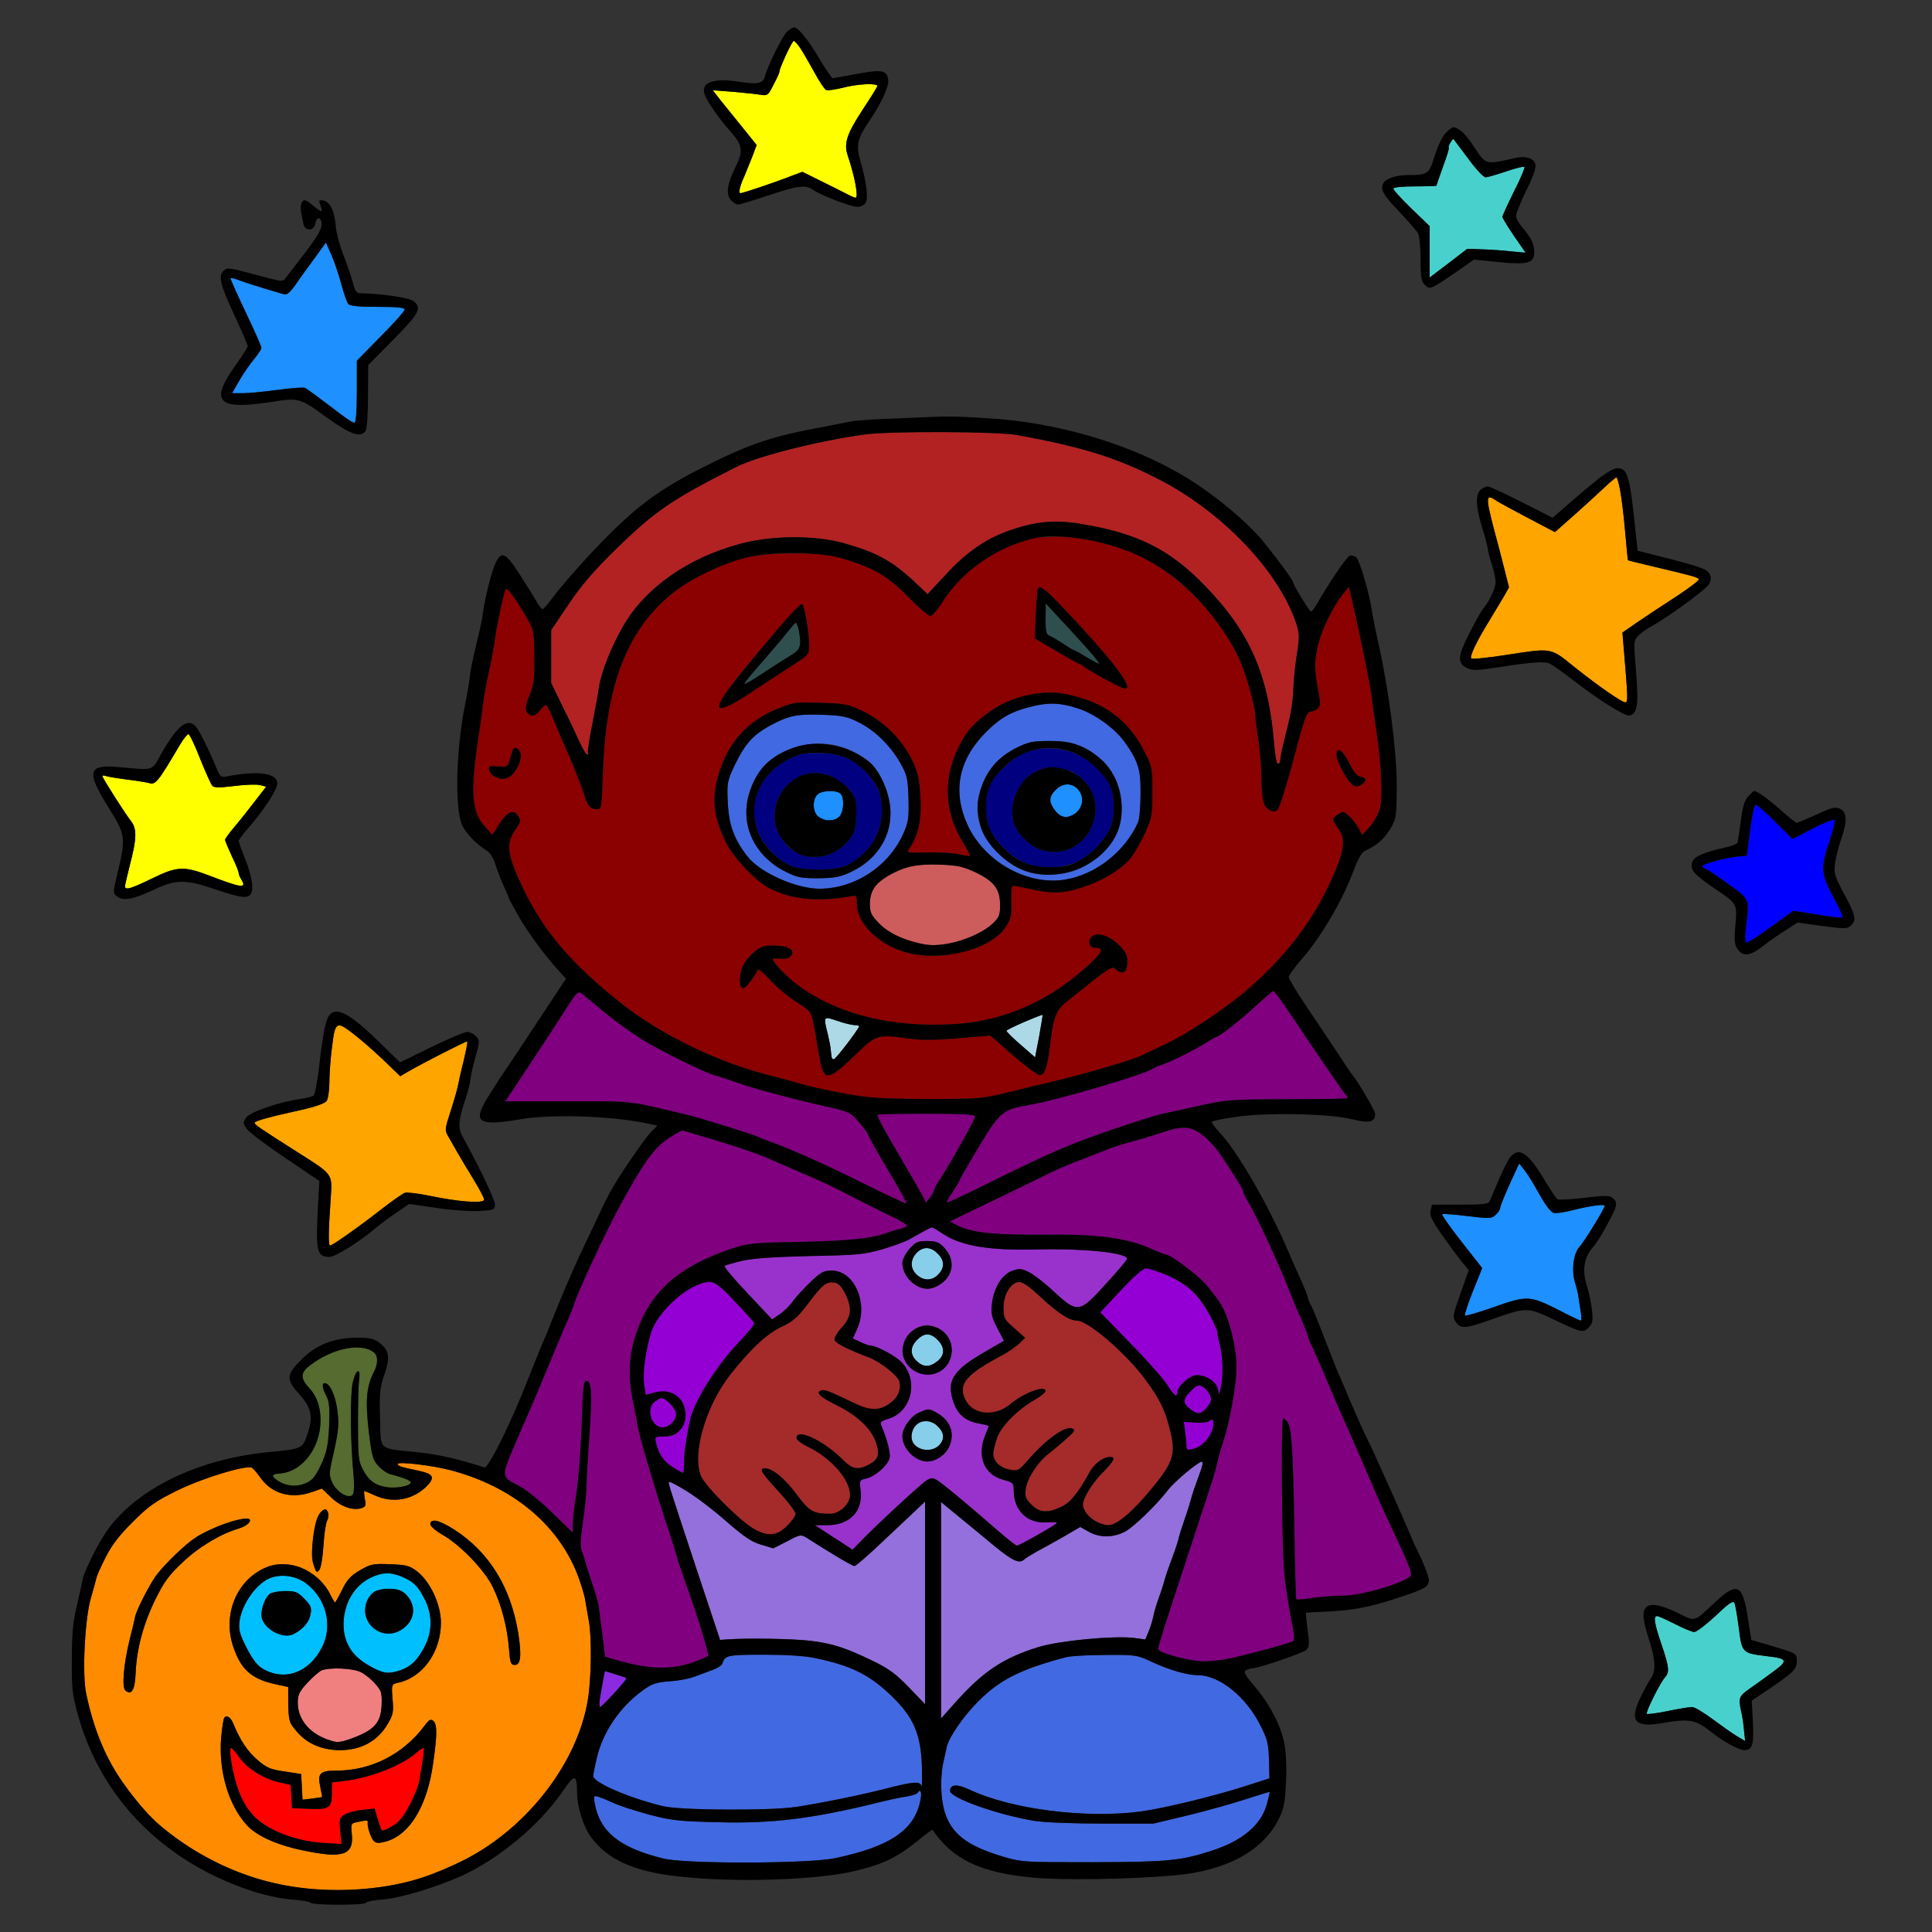 <?xml version="1.0" encoding="utf-8"?>
<!-- Generator: Adobe Illustrator 21.0.0, SVG Export Plug-In . SVG Version: 6.00 Build 0)  -->
<svg version="1.1"
	 id="svg108" inkscape:version="0.92.2 5c3e80d, 2017-08-06" sodipodi:docname="22.svg" xmlns:cc="http://creativecommons.org/ns#" xmlns:dc="http://purl.org/dc/elements/1.1/" xmlns:inkscape="http://www.inkscape.org/namespaces/inkscape" xmlns:rdf="http://www.w3.org/1999/02/22-rdf-syntax-ns#" xmlns:sodipodi="http://sodipodi.sourceforge.net/DTD/sodipodi-0.dtd" xmlns:svg="http://www.w3.org/2000/svg"
	 xmlns="http://www.w3.org/2000/svg" xmlns:xlink="http://www.w3.org/1999/xlink" x="0px" y="0px" viewBox="0 0 850 850"
	 style="enable-background:new 0 0 850 850;" xml:space="preserve">
<rect x="0" y="0" width="850" height="850" fill="#333333" stroke="none"/>
<style type="text/css">
	.st0{fill:none;}
	.st1{fill:#FFFF00;}
	.st2{fill:#48D1CC;}
	.st3{fill:#1E90FF;}
	.st4{fill:#B22222;}
	.st5{fill:#8B0000;}
	.st6{fill:#2F4F4F;}
	.st7{fill:#4169E1;}
	.st8{fill:#000080;}
	.st9{fill:#CD5C5C;}
	.st10{fill:#ADD8E6;}
	.st11{fill:#800080;}
	.st12{fill:#9932CC;}
	.st13{fill:#87CEEB;}
	.st14{fill:#9400D3;}
	.st15{fill:#A52A2A;}
	.st16{fill:#556B2F;}
	.st17{fill:#FF8C00;}
	.st18{fill:#00BFFF;}
	.st19{fill:#F08080;}
	.st20{fill:#FF0000;}
	.st21{fill:#9370DB;}
	.st22{fill:#8A2BE2;}
	.st23{fill:#FFA500;}
	.st24{fill:#0000FF;}
</style>
<sodipodi:namedview  bordercolor="#666666" borderopacity="1" gridtolerance="10" guidetolerance="10" id="namedview110" inkscape:current-layer="svg108" inkscape:cx="1550.9765" inkscape:cy="888.37459" inkscape:pageopacity="0" inkscape:pageshadow="2" inkscape:window-height="978" inkscape:window-maximized="1" inkscape:window-width="1920" inkscape:window-x="0" inkscape:window-y="1" inkscape:zoom="0.41647059" objecttolerance="10" pagecolor="#ffffff" showgrid="false">
	</sodipodi:namedview>
<g id="g106" transform="translate(0,0) scale(1,1)">
	<path id="path4" class="st0" d="M0,0h425h425v425v425H425H0V425V0z M346.4,13.8c-1.9,1.6-8.5,14.7-9.9,19.9
		c-0.8,3.1-3.2,3.5-11.1,2.3c-11.7-1.9-17.4,0.3-15.3,5.8c1.3,3.3,6.3,10.5,11.5,16.3c5.2,5.9,5.5,8.5,1.8,15.8
		c-3.5,7.1-4.1,11.6-1.9,14.1c1,1.1,2.4,2,3.2,2c0.7,0,6.7-1.8,13.3-4c13.1-4.4,16.4-4.8,19.7-2.5c3.6,2.5,16.6,7.5,19.5,7.5
		c1.6,0,3.1-0.7,3.7-1.9c1.2-2.1,0.2-9.5-2.4-18.4c-2-6.8-1.2-10,4-17.5c5.1-7.5,8.6-15.1,8.3-17.9c-0.5-4.4-2.6-4.9-13.7-2.8
		c-5.5,1-10.4,1.9-10.7,1.9c-0.4,0.1-3.2-4-6.1-8.9c-3-5-6.5-10-7.8-11.3C349.6,11.6,349.1,11.5,346.4,13.8z M639.4,56
		c-2.4,0-6.2,6-8.3,12.8c-2.3,7.7-3,8.2-11.3,8.2c-5.1,0-9.8,1.4-11,3.3c-1.8,2.8-0.4,5.3,6.6,12.6c4,4.2,7.8,8.6,8.5,9.8
		c0.6,1.2,1.1,6.4,1.1,11.6c0,8.1,0.3,9.6,2,11.2c2.2,2,2.2,2,14.8-6.6l6.7-4.7l10.7,1.1c12.9,1.3,15.8,0.5,15.8-4.3
		c0-3.7-1.3-6.3-5.1-10.8c-1.6-1.8-2.9-4.1-2.9-5.2c0-1.1,2-6.1,4.5-11.2c3.1-6.2,4.4-10,4-11.5c-0.6-2.6-4.2-3.8-8.3-2.9
		c-14.2,3.1-13.2,3.4-18.9-5.1c-1.9-2.9-4.5-6-5.6-6.8C641.5,56.7,640,56,639.4,56z M134,88c-1.2,0-2,2.9-1.5,5.6
		c0.3,1.3,0.7,3.6,1,5c0.7,3.3,4.8,3.1,5.3-0.4c0.5-3.2,2.7-2.7,2.7,0.6c0,2-2.2,5.7-7.2,12.3c-4,5.2-7.9,10.2-8.6,11.2
		c-1.2,1.7-1.7,1.7-11.2-0.9c-13.8-3.7-14.3-3.8-16-2.4c-2.6,2.2-1.7,6.1,4.5,19.4c3.3,7.1,6,13.4,6,13.9c0,0.4-2,3.6-4.4,7
		C92.1,177,95,180.6,119,176.9c12.5-2,12.8-1.9,24.4,6.5c10.7,7.7,15,9.3,17.4,6.3c0.6-0.7,1.1-7,1.1-15.2l0.1-13.9l11-11.1
		c11.4-11.6,12.6-13.8,9.1-16.9c-1.7-1.6-13.9-3.4-23.6-3.6c-1.6,0-2.4-1.1-3.3-4.8c-0.7-2.6-2.6-8.2-4.3-12.5
		c-1.6-4.2-3.1-9.9-3.2-12.5c-0.4-6.1-2.6-10.6-5.5-11c-2-0.3-2.1-0.1-1.2,2.2c1.2,3.2,0.6,3.3-3.2,0.1C136.2,89.1,134.5,88,134,88z
		 M415,183.2c-16.2,0.5-38,1.7-40.5,2.2c-1.6,0.3-8.8,1.7-16,3.1c-20.4,3.9-29.7,7.2-51,18c-19.6,10-30.4,18.5-48.7,38.2
		c-6,6.5-12.8,14.4-15.1,17.5c-2.3,3.2-4.6,5.8-5,5.8c-0.4,0-1.6-1.4-2.5-3.1c-0.9-1.7-4.3-7.1-7.5-12.1c-6.4-9.9-8.1-10.7-10.8-4.8
		c-1.7,3.6-4.7,15.7-5.5,22c-0.2,1.9-1.3,7.3-2.5,12c-2.6,11.2-2.8,12.1-3.4,17.2c-0.3,2.4-1.2,7.4-2,11.3
		c-3.9,19.9-4.5,45-1.2,52.5c1.6,3.6,6.2,8.4,10.8,11.2c1.5,1,3,3.3,3.8,5.9c0.7,2.4,2.4,6.8,3.7,9.7c1.3,2.9,2.4,5.4,2.4,5.6
		c0,0.3,1.9,3.7,4.2,7.8c4,7,12.1,18,18,24.3l2.8,3.1L235.5,451c-7.4,11.3-13.9,20.9-14.3,21.5c-0.4,0.5-2.9,4.4-5.5,8.5
		c-6.1,9.5-6.1,12.4,0,12.8c2.3,0.2,7.8-0.4,12.3-1.2c12.9-2.5,39.5-1.8,55.9,1.5l5.3,1.1l-3,3.1c-3.5,3.8-14.8,20.4-17.9,26.4
		c-2.6,5-3,5.8-7.2,14.8c-1.8,3.8-4.4,9.2-5.7,12c-3.6,7.7-8.9,20.2-12.4,29c-1.7,4.4-3.8,9.3-4.5,11c-0.8,1.6-3.4,8.3-6,14.8
		c-7.7,19.8-17.7,39.9-19.4,39.3c-11.1-3.6-20.5-5.8-29.6-6.7c-17.5-1.8-15.9-0.4-16.3-15c-0.3-10.8-0.1-13.3,1.9-19.1
		c2.7-7.8,2.1-10.8-2.4-14.2c-2.2-1.7-4.3-2.1-9.5-2.1c-10.1,0.1-17.6,2.9-23.9,9c-7.4,7.1-7.6,9.2-1.9,15.6
		c5.7,6.3,6.5,10,3.9,17.7c-2.2,6.6-2.1,6.6-17.3,8.1c-31.2,3-58.2,16.3-71.2,34.9c-3.5,5.1-9.5,17-10.2,20.3
		c-0.3,1.3-1.5,6.7-2.7,11.9c-1.8,7.4-2.3,12.7-2.3,24c-0.1,12.9,0.2,15.6,2.7,24.5c6,21.9,18.1,40.4,36.1,55.5
		c16,13.5,40.5,24.4,57.9,25.7c4.3,0.3,8,1,8.3,1.4c0.7,1.2,24.4,1.2,24.4,0c0-0.4,3.3-1.1,7.3-1.4c7.8-0.6,23.8-5.4,35-10.5
		c16.4-7.5,34.4-22.6,44.2-37c5.4-8,6.3-7.9,6.4,0.9c0.1,6.2,2.8,14.7,6.1,19.1c7.2,10,19.1,15.3,38.9,17.4
		c24,2.7,59.7,1.6,76.6-2.3c13.3-3.1,19.6-6.2,29.8-14.7c2.6-2.1,4.8-3.7,5-3.5c9,13,20.7,18.6,43.3,20.9c12.8,1.3,42.6,0.9,63-0.9
		c22.9-2,39.2-10.8,46.1-25c2.2-4.5,2.7-7.1,3.1-16.3c0.3-6.6,0-13.3-0.8-17.1c-1.6-7.8-6.7-17.5-13.2-25c-4-4.7-4.8-6.1-3.7-6.8
		c0.8-0.5,2.1-0.9,2.9-0.9c2.6,0,21.8-6.6,23.6-8c1.3-1.2,1.5-2.4,1-6.5c-0.4-2.7-0.7-6.1-0.9-7.5l-0.2-2.5l11.5-0.6
		c11.4-0.7,18.3-2.2,32.9-7.2c10.2-3.5,10.9-4.3,8.7-10.4c-1-2.6-2.6-6.4-3.6-8.3c-1-1.9-3-6.4-4.5-10c-1.5-3.6-5-11.5-7.7-17.5
		c-2.7-6.1-5.9-13-7-15.5c-1.1-2.5-2.8-6.1-3.8-8c-1-1.9-3.9-8.5-6.5-14.5c-2.6-6.1-5.2-12.4-6-14c-0.7-1.7-3.4-8.6-6.1-15.5
		c-2.6-6.9-5.1-13-5.6-13.6c-0.5-0.7-1-2.1-1.3-3.2c-0.2-1.1-1.5-4.4-2.8-7.3c-1.4-3-4-8.8-5.7-12.9c-9.1-21.2-22.9-45-30.8-53.2
		c-2-2.1-3.3-4-3-4.3c0.3-0.4,5-1.3,10.4-2.1c13.1-2,40.8-1.5,51.2,1c7.7,1.9,10.2,1.3,10.2-2.3c0-1.5-7.6-14.4-10.3-17.6
		c-0.5-0.6-3-4.2-5.5-8.2c-2.6-3.9-8.6-12.9-13.4-20c-4.9-7.2-8.8-13.6-8.8-14.4c0-0.8,2.7-4.5,6.1-8.4c8-9.2,17-24.5,21.7-36.6
		c3.1-8.2,4.2-10,6.6-11c4.4-1.9,8.5-5.7,10.9-10.3c2-3.7,2.2-5.6,2.2-18.1c0-15.1-3.5-42.3-8.1-62.7c-1.3-5.8-2.6-12.4-2.9-14.5
		c-0.9-6.6-5.2-21.5-6.7-23c-0.8-0.7-2.2-1.1-3-0.8c-1.4,0.6-8.7,11.3-14.4,21.2c-1,1.8-2.2,3.3-2.6,3.3c-0.7,0-7.8-11.5-7.8-12.7
		c0-0.9-6.7-10-12.9-17.7c-7.1-8.8-22.4-21.5-34.8-28.9c-23.9-14.4-56-23.9-86.8-25.7C426.3,183.5,417.5,183.1,415,183.2z
		 M690.8,221.1l-7.7,6.7l-13.6-6.9c-7.5-3.8-14.2-6.9-14.9-6.9c-0.7,0-2,0.6-3,1.3c-2.5,1.9-2.4,7.4,0.3,16.2
		c1.2,3.8,2.4,8.1,2.6,9.5c0.1,1.4,1,4.7,1.9,7.5c0.9,2.7,1.6,6.2,1.6,7.7c0,2.5-2.8,8.5-5.6,11.8c-0.7,0.8-3.3,5.5-5.9,10.5
		c-5.2,10.2-5.5,13.3-1.1,15.4c2.5,1.2,4.3,1.1,13-0.2c15.3-2.4,21.4-2.9,23.7-1.6c1.2,0.6,5.8,3.9,10.2,7.3
		c11.4,8.8,22.6,15.8,24.6,15.4c3.5-0.7,4.1-4.7,2.9-19.2c-1.1-13.4-1.1-13.7,1-15.9c1.2-1.3,4-3.3,6.2-4.4
		c6.6-3.6,23.9-16.2,25-18.4c1.5-2.8,0.4-5.5-2.8-6.7c-3.1-1.3-10.6-3.4-21.2-6l-7.5-1.9l-0.7-6.4c-2-19.5-3.2-26.5-4.6-28.2
		C711.8,203.9,708.1,206,690.8,221.1z M71,331.5c-4.4,7.9-2.8,7.4-18.7,6c-13.8-1.3-14.5,1.9-4.3,18.2c7.2,11.4,7.4,13.1,3.8,28
		c-2.2,9.2-2.2,9.3-0.2,10.8c2.6,2,7.1,1.2,16.4-3.2c9.7-4.5,13.6-4.5,27.4,0.2c13.3,4.5,15.6,4.2,15.6-1.6c0-2.2-1.3-7.4-3-11.6
		c-1.6-4.1-3-7.9-3-8.3c0-0.5,2-3.2,4.4-5.9c6.6-7.5,12.6-16.7,12.6-19.4c0-4.6-8.6-5.8-22.3-3.1c-2.4,0.5-2.9,0.1-4.3-3.3
		c-3.2-7.8-7.7-16.9-9.2-18.6C82.7,315.7,77.5,319.6,71,331.5z M769.2,350.3c-1.7,1.8-2.5,4.5-3.3,10.8c-0.6,4.6-1.3,8.9-1.4,9.5
		c-0.2,0.7-2.7,1.7-5.7,2.3c-9.7,2.2-13.8,4.1-14.4,6.7c-0.8,3.2,1.1,5.3,10.1,11.4c9.9,6.7,9.8,6.5,9,16c-0.6,6.6-0.4,8.5,0.9,10.5
		c2.3,3.5,5.6,3.2,11.3-1.3c2.6-2.1,7.1-5.2,10-7l5.2-3.3l10.8,1.5c9.8,1.3,11,1.3,12.5-0.1c2.7-2.4,2.2-4.7-2.8-13.9
		c-4.1-7.6-4.6-9-4.1-13.2c0.3-2.6,1.5-7.4,2.6-10.6c2.9-8.2,2.8-12.3-0.4-13.8c-2.1-0.9-3.6-0.6-10.4,2.6c-4.4,2-8.3,3.6-8.7,3.6
		c-0.3,0-3.6-2.6-7.3-5.9c-3.6-3.2-7.6-6.3-8.8-7C771.5,347.7,771.7,347.6,769.2,350.3z M148.5,445c-4.5,0-5.7,3.5-8,23.4
		c-0.8,7.4-2,13.3-2.6,13.7c-0.7,0.4-3.3,1-5.8,1.4c-9.4,1.3-22.2,5.8-23.8,8.2c-1.5,2.2-1.4,2.6,0.4,5.1c1.1,1.5,8.7,7.2,16.9,12.7
		l14.9,10.1l-0.5,8.9c-1.2,22.3-0.8,24.4,5,24.5c2.5,0,14-7.2,20.5-12.9c1.7-1.4,5.6-4.4,8.8-6.5l5.7-3.9l11.8,1.7
		c6.4,1,14.9,1.6,18.7,1.4c6.3-0.3,7-0.5,7.3-2.5c0.3-1.8-6.8-16.7-13.8-29.3c-2.6-4.5-2.5-7.4,0.5-16.6c1.4-4.2,2.5-8.5,2.5-9.5
		s0.9-5.3,2.1-9.5c2-7.2,2-7.7,0.3-9.5c-0.9-1-2.7-1.9-3.8-1.9c-1.2,0-8.3,3-15.9,6.7l-13.7,6.7l-8.3-8.1
		c-4.5-4.4-10.2-9.5-12.6-11.2C152.7,446.4,149.7,445,148.5,445z M664.6,508.9c-0.9,1-3.3,5.6-5.2,10.2c-2,4.6-3.8,9-4.1,9.6
		c-0.4,1-3.9,1.3-12.9,1.3H630l-0.6,2.6c-0.5,2.1,0.4,4.1,5,10.7c3.2,4.5,7.1,9.8,8.8,11.9l3,3.6l-3.6,10.2
		c-3.4,9.6-3.6,10.4-2.1,12.6c2.1,3.2,4.2,3,16-1.2c14.9-5.3,15.6-5.3,26.6-0.1c12.8,6.1,13.4,6.2,15.9,3.7c1.7-1.7,1.9-2.8,1.4-7.8
		c-0.4-3.1-1.3-7.5-2-9.7c-2.5-7.4-1.7-13.2,2.6-18c1-1.1,3.1-4.3,4.6-7c6.2-11.2,6.5-12.3,3.8-14.5c-1.2-1.1-3.5-1.1-12.4,0
		c-5.9,0.7-11.2,1-11.8,0.6c-0.5-0.3-2.8-3.7-5.1-7.5c-2.2-3.8-5.3-8.3-6.7-10C670.5,506.6,667.1,506.1,664.6,508.9z M754.7,704.8
		c-9.8,9.1-8.5,8.8-16.8,4.7c-7.5-3.6-11.7-4.3-13.7-2.3c-1.8,1.8-1.5,5.4,1.3,14.1c3,9.3,3.1,14,0.6,17.5c-1,1.5-3.1,5.3-4.6,8.5
		c-4.7,10-2.1,12.9,9.8,10.8c12.2-2.1,14.8-1.6,22.2,4.4c4.5,3.6,11.7,7.5,13.9,7.5c3.6,0,4.3-2.5,3.8-12.3l-0.5-9.5l3.9-2.6
		c14.6-9.8,15.9-11,15.9-14.6c0-3.8,0.7-3.4-15.5-8.2l-4.5-1.3l-1.5-9.6c-0.8-5.3-2.1-10.3-2.9-11.3
		C763.8,697.8,761,698.8,754.7,704.8z"/>
	<path id="path6" class="st1" d="M349.2,18c1,0,4,4.5,8.8,13.3c2.3,4.3,4.8,8.1,5.5,8.3c0.7,0.3,4-0.2,7.3-1
		c6.3-1.7,15.2-2.1,15.2-0.8c0,0.4-2.9,5.1-6.5,10.5c-6.9,10.6-8.3,14.7-6.6,19.9c3.3,9.9,4.9,18.8,3.5,18.8c-0.4,0-2.3-0.8-4.3-1.9
		c-2-1-7.1-3.6-11.4-5.7l-7.7-3.8l-4.8,1.8c-7.1,2.8-21.4,7.6-22.4,7.6c-1,0-0.4-2.9,1.7-7.5c0.7-1.7,2.2-5.4,3.4-8.4l2-5.3
		l-6.2-7.7c-3.4-4.2-7.8-9.6-9.7-12l-3.4-4.4l9,0.7c4.9,0.4,10.3,1,12.1,1.3c3,0.5,3.3,0.2,5.7-4.6c1.5-2.8,2.6-5.3,2.5-5.6
		c-0.1-0.4,1.2-3.5,2.7-7C347.2,20.9,348.8,18,349.2,18z"/>
	<path id="path8" class="st2" d="M639.5,61.2c0.1,0.1,3,4,6.4,8.5c3.3,4.6,6.8,8.3,7.7,8.3c0.9,0,4.9-1.2,9.1-2.6
		c4.1-1.4,7.7-2.3,8-2s-1.7,5.2-4.6,10.8c-2.8,5.7-5.1,10.7-5.1,11.2c0,0.5,2.3,4.3,5.1,8.4l5.1,7.4l-6.3-0.6
		c-3.5-0.4-9.3-0.8-12.9-0.9l-6.5-0.2l-8.2,6.3l-8.3,6.3v-11.3V99.5l-8-7.7c-4.4-4.3-8-8.2-8-8.8c0-0.6,3.8-1,9.5-1
		c5.2,0,9.5-0.2,9.5-0.3c0-0.2,1.3-4.1,2.9-8.5c1.7-4.5,2.8-8.2,2.5-8.2c-0.3,0,0-0.9,0.6-2.1C638.7,61.8,639.3,61,639.5,61.2z"/>
	<path id="path10" class="st3" d="M143.4,106.7l2.3,5.2c1.3,2.9,3.3,8.7,4.4,12.9s2.5,8.2,3.1,8.9c0.7,0.9,4.5,1.3,12.9,1.3
		c8.6,0,11.9,0.3,11.9,1.2c0,0.7-4.7,6-10.5,11.8L157,158.7v13.7c0,8.9-0.4,13.6-1.1,13.6c-0.5,0-2.7-1.3-4.7-2.8
		c-9.2-7-15.8-11.9-16.9-12.5c-0.6-0.4-6,0-11.9,0.8c-5.9,0.8-12.9,1.5-15.5,1.5h-4.8l3.2-5.6c1.8-3.1,4.7-7.3,6.5-9.4
		c1.7-2.1,3.2-4.3,3.2-5c0-0.6-3.1-7.7-7-15.8c-3.8-8-6.8-14.7-6.6-14.9c0.1-0.2,2.3,0.4,4.7,1.3c2.4,0.9,7.2,2.4,10.5,3.4
		c3.4,1,7.1,2.1,8.1,2.4c1.5,0.5,2.7-0.5,5.3-4.1c1.8-2.7,5.6-7.9,8.4-11.7L143.4,106.7z"/>
	<path id="path12" class="st4" d="M447.5,191.4c28.5,5.2,43.7,9.9,62,19.3c28,14.3,52.6,40,60.6,63c1.6,4.9,1.7,6.1,0.5,14.1
		c-0.8,4.8-1.4,10.9-1.5,13.7c-0.2,6.8-0.9,11.6-3.3,21c-1.1,4.4-2.2,8.9-2.3,10c-0.4,3.4-0.5,3.5-1.4,3.5c-0.4,0-1.1-3.7-1.5-8.3
		c-2.4-30.6-10.7-49.7-30.5-70c-15.6-16.2-30.1-23.3-55.1-27.3c-11.1-1.8-19.6-1-31.2,3.1c-10.2,3.6-18.7,9.5-27.8,19.4l-7.9,8.5
		l-5.3-5c-10.2-9.6-16.9-13.3-31.8-17.5c-12.7-3.5-31.6-3.4-45.5,0.4c-23,6.2-41.6,19.3-51.3,36.1c-5.5,9.6-9.8,20.5-10.8,27.6
		c-0.2,1.9-1.5,8.9-2.8,15.5s-2.2,12.3-1.9,12.7c0.2,0.5,0.1,0.8-0.4,0.8c-0.4-0.1-1.9-2.4-3.2-5.3c-1.3-2.9-4.6-9.9-7.5-15.7
		l-5.1-10.5v-11.6v-11.7l7.7-11.4c5.6-8.4,11.1-14.7,21-24.4c16.9-16.5,24.6-21.8,52.8-36c9.3-4.7,36-11.4,56-14.2
		C391.1,189.6,438.4,189.8,447.5,191.4z"/>
	<path id="path14" class="st5" d="M465.6,236.1c10-0.1,27.6,4.1,36.8,8.9c17.8,9.3,33.7,25.8,42.4,44c3.1,6.3,7.2,20.7,7.4,25.2
		c0,1.3,0.7,6.3,1.4,11.3c0.8,4.9,1.4,12.8,1.4,17.5c0,4.8,0.6,9.6,1.3,11c1.3,2.6,4.3,3.8,5.8,2.3c0.8-0.8,4.5-12.5,7.4-23.8
		c4.5-17,5.3-19,7.1-19.4c3.4-0.6,4.6-2.3,4-5.6c-2.5-14-2.5-14.9-1-22.4c1.5-7.4,6.6-18,11.7-24.3l2.2-2.7l2.2,9.7
		c3.7,16.4,7.3,34.5,7.8,38.7c0.2,2.2,1.1,8.5,1.9,14c2.3,14.9,3.1,30.2,1.7,35.3c-0.7,2.4-2.7,6-4.5,8l-3.3,3.6l-1.6-3
		c-0.8-1.6-2.7-4-4.1-5.3c-2.4-2.3-2.6-2.3-5.1-0.7c-2.6,1.7-2.6,2,0.7,6.8c2.7,3.9,2.2,8.8-2,18.7c-8.4,19.4-19.4,34.4-36,49.4
		c-10.3,9.3-27.6,20.9-38.7,26.2c-4.4,2-8.9,4.2-9.9,4.7c-3.4,1.8-22.9,7.6-37.6,11.2c-8,1.9-18.8,4.5-24,5.8
		c-8.6,2.1-11.8,2.3-33,2.3c-20.2-0.1-25.4-0.4-36.5-2.4c-7.1-1.3-15.7-3.2-19-4.2s-8.7-2.5-12-3.3c-23.3-5.5-49.7-18.2-67.5-32.4
		c-21.7-17.3-33.7-31.4-42.6-49.8c-7.1-14.7-8-20-4-25.8c3-4.5,3-4.6,1.3-7c-2-2.7-4.7-1.3-8.1,4l-3,4.7l-3.2-3.6
		c-6-6.5-6.6-15.2-2.8-40.2c0.9-5.5,1.7-12,2-14.5c0.3-2.4,1.4-8.5,2.5-13.5c1.1-4.9,2.4-12.2,2.9-16c1-6.8,3.9-19.6,4.6-20.4
		c0.6-0.6,4.6,4.8,8.6,11.7c3.7,6.3,3.7,6.4,3.9,18.1c0.1,10.1-0.2,12.5-2.1,16.9c-2.3,5.4-2.2,7.8,0.6,8.9c1.2,0.4,2.4-0.2,3.8-2
		c1.2-1.5,2.5-2.7,2.8-2.7c0.3,0,2.1,3.5,3.8,7.7c1.8,4.3,4.2,10,5.5,12.8c2.6,5.7,6.9,16.8,8,20.5c1.1,3.6,2.4,5,5,5
		c2.2,0,2.2-0.2,2.8-16.8c1.6-46.6,15.7-73.4,46.2-87.7c13.5-6.3,21.4-8,38-8c11.8,0,15.2,0.4,21.5,2.3c13.7,4.2,19.8,7.8,28.7,16.9
		c4.4,4.6,8.8,8.3,9.6,8.3c0.8,0,3-2.4,4.8-5.3c8.9-14.4,24.2-25.1,41.4-29C456.6,236.4,461.2,236.2,465.6,236.1z M456.6,259.2
		c-0.3,0.7-0.6,5.9-0.9,11.5l-0.4,10.2l9.4,5.5c5.2,3.1,9.7,5.6,10,5.6c0.2,0,1.7,0.8,3.1,1.9c3.8,2.6,15.9,9.1,17.2,9.1
		c4.1,0-5.9-13.1-27-35.3C459.9,259.1,457.2,257.1,456.6,259.2z M353,265.7c-0.6-0.7-10.2,10-26.8,30.1c-6.5,7.9-10.6,14.5-9.5,15.5
		c0.9,1,6.2-1.6,13.8-6.7c9.7-6.4,11.1-7.3,18.8-12.3c6.5-4.2,6.7-4.4,6.7-8.5c0-2.3-0.5-7.1-1.1-10.7
		C354.3,269.5,353.4,266.1,353,265.7z M456.4,305.1c-14.9,2-27.8,10.4-34,22.3c-7.7,14.7-7.2,29.5,1.6,43.8c1.7,2.8,3,5.2,2.8,5.4
		c-0.2,0.1-2.4-0.2-4.8-0.7c-2.5-0.6-8.3-1-13-0.9c-10.8,0.3-10.3,0.4-8.4-2.5c3.6-5.5,5-12.8,4.3-22.6c-0.5-8.1-1.1-10.4-4.1-16.4
		c-4.5-8.8-12.4-16.4-21.5-20.8c-6.2-2.9-7.8-3.2-18.4-3.5c-11.2-0.4-11.9-0.2-19.5,2.9c-10.8,4.5-18.8,12.3-23.2,22.9
		c-5.4,13.3-5.2,22.4,0.9,35.1c3.5,7.2,13.3,17.5,19.6,20.8c9.5,4.8,21.4,6,35.1,3.5c3.2-0.6,3.2-0.6,3.2,3.3c0,8.1,8.6,17,20,20.8
		c15.4,5.2,38.7-0.3,45.5-10.7c2.3-3.4,2.6-4.9,2.4-11.1c-0.1-5.7,0.1-7.2,1.2-7c0.8,0.1,4.8,0.9,8.9,1.8c8.7,1.9,14.2,1.5,23.5-1.9
		c8.2-3,15.8-7.9,19.3-12.5c1.5-2,4.2-6.8,6-10.7c3-6.6,3.2-7.8,3.2-18c0-10.6-0.1-11.2-3.6-17.9c-5.9-11.8-15.1-19.6-27.4-23.3
		C468,304.7,463,304.2,456.4,305.1z M225.5,330.2c-0.2,0.7-0.8,2.6-1.3,4.3c-0.8,2.8-1.2,3-5.1,2.7c-3.7-0.3-4.2-0.1-3.9,1.4
		c0.5,3,5.1,5,8.2,3.6c3.4-1.5,6.6-8,5.5-11C228,328.8,226.2,328.3,225.5,330.2z M588,332.2c0.1,2.9,4.9,11.8,7.3,13.2
		c1.2,0.8,2.2,0.8,3.4,0c2.6-1.6,2.7-3.2,0.1-3.6c-1.7-0.2-3.1-1.9-5.2-6.1C590.7,329.9,588,328.2,588,332.2z M480.1,412.4
		c-1.7,2-0.7,4.6,1.8,4.6c3.7,0,3.1,1.9-2,6.7c-17.5,16.5-38.2,25.7-60.6,26.9c-27.4,1.5-51-4.4-68.3-17.2c-4.9-3.6-11-10-11-11.5
		c0-0.3,1.5-0.3,3.3-0.1c2.3,0.2,3.8-0.2,4.7-1.3c2.1-2.6-1.2-4.5-7.7-4.5c-4.8,0-5.8,0.4-9.4,3.7c-2.7,2.5-4.3,5.1-4.9,7.8
		c-1,4.5-0.4,7.8,1.3,7.2c1.2-0.4,5.2-5.8,6-8c0.2-0.7,2.7,1.4,5.6,4.5c2.8,3.1,8.1,7.5,11.6,9.7c6,3.8,6.4,4.3,7.4,9.3
		c0.6,2.9,1.3,6.8,1.5,8.5c0.3,1.8,1,5.7,1.6,8.8c1.7,8.1,3.8,7.7,14.9-3c9.9-9.6,9.8-9.5,24.6-7.5c4.8,0.7,11.5,0.6,21.1-0.2
		l14.1-1.2l10,8.7c5.5,4.8,10.8,8.7,11.7,8.7c2.2,0,3.4-3.5,4.6-13.3c1.4-12,2.6-15.2,6.8-18.6c20.4-16.4,20.3-16.3,22.3-14.5
		c2.8,2.5,4.9,1.1,4.9-3.4c0-3.1-0.7-4.5-3.8-7.5C487.7,411.3,482.2,409.8,480.1,412.4z"/>
	<path id="path16" class="st6" d="M460.1,265.5l6.9,7.5c11.2,12,17.3,19,16.5,19c-0.4,0-3-1.4-5.7-3c-2.6-1.7-5.1-3-5.4-3
		c-0.3,0-2.4-1.3-4.7-2.8c-2.3-1.6-5-3.1-5.9-3.5c-1.5-0.5-1.8-1.9-1.8-7.4L460.1,265.5z"/>
	<path id="path18" class="st6" d="M350.1,274c0.8,0,1.9,5.3,1.9,9c0,2.2-0.8,3.3-3.7,5.1c-2.1,1.2-7.5,4.7-12.1,7.7
		c-4.5,3-8.4,5.3-8.7,5.1c-0.2-0.3,3.2-4.5,7.6-9.4c4.4-5,9.4-10.9,11.2-13.2C348.1,276,349.8,274,350.1,274z"/>
	<path id="path20" class="st7" d="M465.5,309.6c15,1.9,28.3,11.7,34.4,25.5c1.5,3.3,2,6.5,1.9,14.2c0,5.4-0.5,11.1-1.1,12.5
		c-5.8,12.9-18.6,23-32.2,25.2c-16.5,2.7-35.4-7.9-42.8-24c-6.7-14.7-4.1-28.5,7.8-40.6c6.8-6.9,12-9.7,21.8-11.9
		C458.7,309.7,463.3,309.3,465.5,309.6z M461.9,326c-7.6,0-9.3,0.4-14.7,3c-7.5,3.8-12.3,9-15.1,16.4c-4.2,11.2-2,20.9,6.7,29.6
		c7.6,7.6,14.8,10.4,24.8,9.8c8.3-0.6,14.1-3,20.7-8.9c6.4-5.6,9.1-11.7,9.1-20.4c0-12.4-6-21.6-17.8-27.1
		C471.5,326.5,468.9,326,461.9,326z"/>
	<path id="path22" class="st8" d="M488.1,345.2c2.4,4.6,2.6,14.6,0.3,19.3c-2.6,5.5-8.3,11.4-13.8,14.3c-7,3.6-17.9,3.8-24.6,0.4
		c-5.7-3-10.5-7.5-13.7-12.9c-3-5.1-3.5-14.6-1-20.4c2.2-5.3,10.6-13,16.3-15C465.5,326,481.4,332.3,488.1,345.2z M453.3,340.8
		c-1.2,0.7-3.5,3.3-5,5.9c-3.9,6.7-3.9,14.5-0.1,19.6c4.1,5.2,8.1,7.7,13.7,8.4c16.2,1.9,26.5-18.5,15.5-30.7c-2-2.1-5-4.3-6.7-4.9
		C463,336.7,459.8,337.1,453.3,340.8z"/>
	<path id="path24" class="st3" d="M474,347c3.5,3.5,2.5,9.2-2.1,11.6c-3.3,1.7-5.8,0.8-8.3-2.8c-2.2-3.2-2-5.5,0.9-8.3
		C467.4,344.5,471.3,344.3,474,347z"/>
	<path id="path26" class="st7" d="M362.7,314.5c7.7,0.3,10.2,0.8,14.9,3.2c7.3,3.6,14,10.2,18.4,17.8c3.1,5.5,3.4,6.8,3.7,15.8
		c0.2,8.5,0,10.4-2.2,15.3c-6.4,14.5-21.4,24.4-37,24.4c-10.2,0-25.9-7-31.5-14c-6-7.7-8.3-13.8-8.8-23.7c-0.4-8.9-0.3-9.5,3-16.6
		c1.9-4,4.9-8.9,6.6-10.8c3.7-4.2,14-10,19.7-11C351.7,314.4,357.7,314.3,362.7,314.5z M334.2,339.5c-11.1,15.7-5.9,35.5,11.6,44.1
		c5,2.5,6.8,2.8,14.2,2.8c7-0.1,9.5-0.5,14.2-2.7c16-7.4,21.9-23.9,14.2-40.1c-3-6.3-6.4-9.6-13.8-13.3
		C361.1,323.7,342.4,327.9,334.2,339.5z"/>
	<path id="path28" class="st8" d="M362.3,331.4c8.8,0.5,14.2,3,19.7,9.2c4.5,5.2,6,9.3,6,16.4c0,9.8-5.6,18.5-15.3,23.7
		c-4.5,2.5-20.9,2.5-25.4,0c-5.5-2.9-10.3-7.8-12.9-12.9c-7-13.9,0.2-29.4,16.5-35.5C353.3,331.4,357.2,331.1,362.3,331.4z
		 M344.7,347.3c-9.2,12.1-1,29.7,13.8,29.7c5.8,0,11.6-2.9,15.2-7.7c2.4-3.1,2.8-4.7,3-10.6c0.2-6.1-0.1-7.4-2.4-10.4
		c-1.4-1.9-4.5-4.5-6.8-5.8C359.8,337.9,350.3,340,344.7,347.3z"/>
	<path id="path30" class="st3" d="M369.8,349.2c1.7,1.7,1.5,7.8-0.5,10c-2,2.2-6.1,2.3-9.1,0.2c-2.6-1.8-3-7.4-0.6-9.8
		C361.4,347.7,368.1,347.5,369.8,349.2z"/>
	<path id="path32" class="st9" d="M413.5,380.4c7.8,0.3,10.1,0.8,15.9,3.5c8.1,3.9,10.6,7.3,10.6,14.4c0,4.2-0.4,5.3-3.2,8
		c-6.5,6-20.7,10.6-29.3,9.3c-8.4-1.3-16.3-4.8-20.6-9.2c-3.6-3.7-4.2-4.9-4.2-8.7c0-2.5,0.8-5.5,1.8-7.1c2.2-3.3,8.9-7.3,15.3-9.2
		C402.7,380.6,407.9,380.2,413.5,380.4z"/>
	<path id="path34" class="st10" d="M458.7,446.5c0.1,0.1-0.6,4.3-1.5,9.4l-1.8,9.3l-6.3-5.5c-3.5-3-6.3-5.8-6.3-6.2
		c0.1-0.4,3.6-2.2,7.9-3.9C455,447.8,458.6,446.4,458.7,446.5z"/>
	<path id="path36" class="st10" d="M368.3,449.1c2.8,1,6.2,1.8,7.5,1.9c1.2,0,2.2,0.2,2.2,0.5c0,1-10.3,14.5-11.1,14.5
		c-1,0-1-0.2-1.4-4c-0.1-1.4-0.7-4.5-1.3-7c-0.7-2.5-1.2-5.2-1.2-6.1C363,447.5,363.5,447.5,368.3,449.1z"/>
	<path id="path38" class="st11" d="M255.3,436.7c0.7,0.4,5.1,4,9.8,8c4.8,4,12.4,9.5,17,12.4c9.2,5.6,27.7,14.7,32.4,16
		c1.7,0.4,6.2,1.9,10,3.3c7.7,2.7,24.6,7.2,39.8,10.6c9.3,2.1,9.9,2.4,13.7,6.8c2.2,2.6,4,5.1,4,5.5c0,0.5,3.9,7.4,8.6,15.3
		c4.8,8,8.5,14.7,8.2,14.9c-0.2,0.2-8.7-3.8-18.8-8.8c-16.4-8.2-33.6-15.9-42.5-18.9c-1.6-0.6-3.7-1.4-4.6-1.9
		c-2-0.9-23.8-7.7-28.9-9c-28.3-6.8-24.3-6.4-54.1-6.4h-27.6l3.7-5.5c4.5-6.7,21.7-32.9,25.4-38.8
		C253.1,437.5,254.5,436.2,255.3,436.7z"/>
	<path id="path40" class="st11" d="M560.2,436c0.7,0,1.6,1.4,19.2,27.5c6,8.8,11.5,16.7,12.2,17.6c0.8,0.8,1.4,1.8,1.4,2
		c0,0.3-11.8,0.5-26.2,0.5c-25,0.1-26.9,0.2-38.8,2.8c-6.9,1.5-14.3,3.2-16.5,3.6c-2.2,0.5-8.7,2.5-14.5,4.4
		c-25.3,8.4-32.4,11.4-63.9,27c-8.4,4.2-15.8,7.6-16.3,7.6s0.5-2,2.2-4.4c1.6-2.5,3-4.7,3-5s2.8-5.2,6.1-10.8
		c12.1-20.3,12.3-20.5,25.4-22.8c13.2-2.4,50.5-13.4,54-16c0.6-0.4,2.1-1.1,3.5-1.5c3.5-1,14.7-6.6,19.7-9.8
		c2.4-1.5,4.5-2.7,4.8-2.7c1.1,0,11-7.9,17.5-13.9C556.6,438.8,559.8,436.1,560.2,436z"/>
	<path id="path42" class="st11" d="M407.5,490c16.8,0,21.5,0.3,21.5,1.3c0,1.2-11,20.7-15.6,27.8c-1.3,1.9-2.4,3.9-2.4,4.5
		c0,0.5-0.8,1.9-1.8,3.2l-1.8,2.3l-1.4-2.8c-0.8-1.5-4.8-8.4-8.8-15.3c-7.5-12.6-11.2-19.5-11.2-20.5C386,490.2,395.7,490,407.5,490
		z"/>
	<path id="path44" class="st11" d="M529.2,499.5c2.5,1.9,6.1,5.9,8,8.8c6.8,10.2,9.8,15.1,9.8,16c0,0.5,1,2.6,2.2,4.6
		c3.1,4.9,13.2,26.6,17.4,37.3c1.8,4.7,4.5,11.2,6,14.3c1.4,3.2,2.7,6.5,2.9,7.5c0.2,1,0.8,2.6,1.4,3.6c0.6,1.1,3.1,6.8,5.7,12.9
		c2.5,6,5.4,12.8,6.4,15c2,4.4,6.9,15.5,12.5,28.5c4.3,10.1,6.8,15.7,10,22.5c7.4,15.7,9.6,20.9,9.3,22.4c-0.5,2.7-20.8,9-29.3,9.1
		c-3.8,0-10.1,0.5-13.9,1c-3.8,0.6-7.1,0.9-7.3,0.6c-0.2-0.2-0.6-13.8-0.8-30.2c-0.6-35.5-1.2-45.2-3.1-47.8
		c-0.7-1.1-1.6-1.7-1.9-1.4c-1,1-0.5,58.9,0.6,68.8c0.6,5.2,1.9,13.8,2.9,19c1.5,7.1,1.7,9.6,0.8,10.1c-1.3,0.8-16.2,4.9-26.9,7.4
		c-3.6,0.8-9.2,1.5-12.5,1.4c-6.2,0-19.9-3.8-19.9-5.4c0.1-1.4,3.7-12.8,12.7-40c4.3-13.2,9-27.5,10.4-31.7c1.4-4.2,2.7-8.9,3-10.5
		c0.3-1.5,1.4-5.5,2.5-8.8c3-9.2,5.9-25.2,5.9-33.1c0-8.6-3.1-21.1-6.7-27.3c-1.5-2.5-4.7-6.7-7.1-9.4c-4.3-4.5-15.2-12.7-17.1-12.7
		c-0.5,0-3.3-1.1-6.2-2.4c-10.8-4.9-23.5-6.7-47.6-6.4c-22.4,0.2-32.1-0.9-38.6-4.3l-2.8-1.5l7.8-3.8c4.3-2.1,13-6.3,19.3-9.3
		c6.3-3.1,14-6.8,17-8.3c3-1.5,9.3-4.2,14-5.9c4.7-1.8,9.9-3.9,11.7-4.6c1.8-0.8,6-2.1,9.4-3c3.5-0.9,9.5-2.7,13.4-4
		C520.6,495.1,523.7,495.3,529.2,499.5z"/>
	<path id="path46" class="st11" d="M300.5,497.4c0.6,0.2,5.3,1.6,10.5,3.1c10.8,3.2,22.1,7,26.5,8.9c1.7,0.8,8,3.5,14,6.1
		c11.9,5.1,13.2,5.7,27.5,13.1c5.2,2.6,11.9,6,14.8,7.3c2.8,1.4,5.2,2.9,5.2,3.3c0,0.4-1.2,1-2.7,1.4c-1.6,0.3-4.4,1.2-6.3,1.9
		c-6.5,2.4-17.4,3.5-39,3.9c-20.2,0.4-22,0.6-29.5,3.1c-25,8.5-37.5,20.7-43,42c-1.9,7.6-1.9,16.4,0.1,25.7c0.8,4,1.7,8.2,1.8,9.3
		c0.7,5,7.9,29.2,14.3,48.4c1.4,4.1,2.6,8.1,2.8,9c0.2,0.9,1.4,4.7,2.8,8.6c5.8,16.5,7.1,20.4,9.3,28c1.2,4.4,2.2,8,2.1,8
		c-12.7,6.3-23.2,6.8-40.3,1.9l-5.2-1.5l-1.1-9.2c-0.7-5.1-1.4-10.7-1.6-12.5c-0.2-1.8-1.6-6.8-3.1-10.9c-1.4-4.2-2.7-8.4-2.9-9.2
		c-0.2-0.9-0.8-2.9-1.5-4.5c-0.8-2.3-0.7-5.2,0.4-12.5c0.8-5.3,1.5-12.1,1.6-15.1c0-3,0.6-13.4,1.3-23c1.3-18.9,1-24.5-1.3-24.5
		c-1.3,0-1.6,3.2-2.1,19.5c-0.4,10.7-1.4,24.1-2.3,29.7c-0.9,5.7-1.6,11.9-1.6,13.9v3.7l-9.4-9.1c-5.1-5-11.6-10.2-14.3-11.5
		c-8-4.1-8-3.6-1.3-19.3c3.3-7.6,6.4-14.8,6.9-15.9c0.5-1.1,3.3-7.6,6.1-14.5c2.9-6.9,6.7-16.1,8.6-20.5c2-4.4,3.7-8.7,3.9-9.5
		c1.1-4.3,13.6-31.2,19.7-42.5c10.8-19.8,15.2-26,21.6-30.5C297,498.9,300,497.2,300.5,497.4z"/>
	<path id="path48" class="st12" d="M410.1,540c0.3,0,2.6,1.4,5.2,3.1c7.8,5.1,20.5,7.2,41.2,6.6c21.1-0.5,40.3,1.6,39.3,4.3
		c-0.2,0.6-4.3,5.5-9.3,10.9c-11.6,12.9-12.4,13-22.9,3.3c-4-3.8-9-7.6-11.1-8.6c-3.3-1.6-4.1-1.6-7.4-0.4
		c-4.4,1.7-7.9,7.5-8.7,14.5c-0.5,4-0.1,5.8,2.3,10.5l3,5.7l-8.1,4.7c-13.7,7.8-17,12.5-14.6,20.7c1.9,6.8,5.3,9.9,12.3,11.1
		c2,0.4,3.7,0.8,3.7,1s-0.7,2-1.5,3.9c-3.9,9.3-0.5,17.7,8.1,19.8c4.1,1.1,4.4,1.4,4.4,4.6c0,8.8,5.9,14.6,14.3,14.1
		c2.6-0.2,4.7-0.1,4.7,0.2c-0.1,0.7-16.5,10-17.6,10c-0.5,0-4.3-3-8.4-6.6c-14.6-12.7-25-21.3-27.1-22.4c-1.6-0.9-2.6-0.8-4.5,0.5
		c-2.6,1.7-20.9,18.6-28.1,26l-4.2,4.3l-8.3-5.4l-8.3-5.4h5.5c10,0,15.9-6.3,14.6-15.6c-0.5-4.1-0.4-4.3,2.5-4.9
		c3.9-0.9,9.5-5.8,10.3-9c0.5-2.1-1.1-8.5-3.8-14.6c-0.5-1.2,0.2-1.8,3.3-2.7c9.9-3,13.3-16.1,6.3-24.3c-2.3-2.9-11.5-7.9-14.3-7.9
		c-0.6,0-2.6-0.7-4.4-1.6l-3.3-1.5l1.9-4.2c5.1-11.3-1.2-25.7-11.2-25.7c-3.5,0-4.8,0.7-9.4,5.1c-2.9,2.8-6.3,6.5-7.6,8.3
		c-1.2,1.8-3.8,4.4-5.7,5.7l-3.5,2.4L328.9,569c-6-6.3-10.5-11.7-10.1-12c0.4-0.4,3.9-1.4,7.7-2.3c5-1.1,13.7-1.7,30-2.1
		c21-0.4,23.8-0.7,31.8-3c4.9-1.5,10.2-3.4,11.9-4.4c1.6-0.9,4.4-2.5,6.1-3.4C408.1,540.8,409.8,540,410.1,540z M407.9,546
		c-4.1,0-5.1,0.4-7.8,3.5c-1.7,2-3.1,4.7-3.1,6.1c0,5.7,5.5,11.4,11,11.4c3.5,0,7.9-2.8,9.6-6.2c2-3.9,1.2-8.3-2.3-12
		C413.1,546.5,411.8,546,407.9,546z M407.8,583c-5.6,0.1-10.8,5.7-10.8,11.5c0,6.1,6.9,11.3,13.3,10.1c9.7-1.8,11.5-15.5,2.7-20.1
		C411.4,583.7,409.1,583,407.8,583z M404.3,621.5c-3.6,1.5-7.3,6.8-7.3,10.3c0,5.5,5.6,11.2,11,11.2c3.8,0,8.1-3,9.7-6.7
		c2.6-6.2,0.2-11.8-6.4-15.2C408.6,619.7,408.3,619.7,404.3,621.5z"/>
	<path id="path50" class="st13" d="M412.5,551.5c3.1,3,3.2,6.2,0.3,9.2c-2.7,2.9-6.5,2.9-9.5,0.1c-2.9-2.7-2.9-6.5-0.1-9.5
		S409.5,548.4,412.5,551.5z"/>
	<path id="path52" class="st13" d="M412.5,589.5c3.3,3.2,3.2,6.8-0.1,9.4c-3.4,2.7-6.2,2.7-9.1-0.1c-3-2.8-2.9-6.3,0.2-9.3
		C406.6,586.3,409.4,586.3,412.5,589.5z"/>
	<path id="path54" class="st13" d="M415,632c0,5-7.1,7.7-11.8,4.4c-3.6-2.5-2.5-9,1.8-10.7C409.3,624.1,415,627.6,415,632z"/>
	<path id="path56" class="st14" d="M504.2,558c4.2,0,16.5,6.1,20.7,10.3c3.6,3.5,12.1,17.7,10.7,17.7c-0.2,0,0.2,2.4,1,5.2
		c1.4,5.5,1.7,14.1,0.5,19.3l-0.7,3l-0.7-2.7c-0.8-3.1-5.2-5.8-9.2-5.8c-2.9,0-8.5,4.9-8.5,7.4c0,2.8-1.5,1.7-4.5-3.2
		c-1.7-2.6-8.9-10.8-16.2-18.2l-13.2-13.6l9-9.7C498.7,561.7,502.9,558,504.2,558z"/>
	<path id="path58" class="st14" d="M323.3,572.6c4.5,4.7,8.4,9,8.5,9.5c0.2,0.6-2.8,4.4-6.8,8.5c-10,10.5-20,26.6-21.5,34.6
		c-2,10.1-2.5,13.8-2.5,18c0,2.6-0.2,4.8-0.5,4.8c-0.3,0-2.3-1.1-4.5-2.5c-4-2.5-6.2-5.7-7.4-10.8c-0.6-2.6-0.5-2.7,3.7-2.7
		c2.9,0,4.9-0.6,5.9-1.8c7.9-9,1.1-20.6-10.4-17.5l-3.7,1l-0.7-4.6c-0.7-4.9,0.5-14.2,3-22.7c2-6.6,10.7-16.3,17.8-19.8
		C312.7,562.3,314,562.8,323.3,572.6z"/>
	<path id="path60" class="st15" d="M371.8,569c3.2,6.5,2.9,10.2-1.4,15c-2,2.1-3.4,4.6-3.2,5.5c0.3,1.4,5.5,4.1,15.3,7.8
		c5,2,12.5,7.9,13.2,10.5c0.9,3.7-0.8,7.4-4.6,9.9c-4.5,3.1-8.6,2.9-15.7-0.6c-10.1-4.9-12.7-5.9-14.1-5.4c-2.6,1-0.7,2.8,6.7,6.5
		c9.2,4.5,15.3,10.3,17.4,16.4c1.8,5.4,1.1,7.6-3.4,9.9c-4.7,2.4-7.2,1.9-11.5-2.6c-7.1-7.1-18.2-12.9-19.8-10.2
		c-0.9,1.4,0.4,2.6,5.3,5.1c10,5,18,14.3,18,21c0,3.8-4.6,8.2-8.7,8.2c-7.5,0-9.2-1-14.8-8.5c-5.2-7-10.6-11.5-13.9-11.5
		c-2.8,0-1.8,1.8,5.9,10.1c4.1,4.5,7.5,8.9,7.5,9.9c0,0.9-1.6,3.3-3.7,5.3c-4.7,4.7-8.9,4.9-15.5,0.8c-6.4-4.1-20.7-18.5-22.4-22.7
		c-4.1-9.8,2.2-31.1,13.1-44.9c9-11.3,15.8-17.6,22.2-20.7c5.3-2.4,7.2-4.2,11.9-10.4c3.1-4.1,6.3-7.8,7.2-8.4
		C366.3,562.9,369.4,564.3,371.8,569z"/>
	<path id="path62" class="st15" d="M458.1,570.9c7.6,7,12.4,10.1,15.7,10.1c4.9,0,21.5,14.3,30.1,25.9c6.1,8.3,8.5,13.1,10.5,20.8
		c3.1,11.7,2.2,15.1-7.2,26.6c-8.4,10.4-15.8,16.7-19.4,16.7c-4,0-9.1-3.2-10.7-6.7c-1.1-2.3-0.9-3.3,1.1-7.2
		c1.3-2.5,4.4-6.8,7.1-9.4c4.9-5,5.7-6.7,3.2-6.7c-3.2,0-7.1,2.9-9.4,7.2c-5.1,9.1-8.3,13-12.5,14.9c-6,2.7-9.2,2.4-12.8-1.1
		c-2.6-2.7-3-3.6-2.5-7c0.6-4.6,5.4-12,10.4-15.7c2-1.6,5.5-4.5,7.7-6.5c3.4-3,3.8-3.8,2.4-4.3c-3.3-1.3-11.8,4.9-20,14.4
		c-3.5,4.1-4,4.3-7.5,3.7c-4.3-0.8-7.3-3.7-7.3-7c0-1.2,0.7-4.3,1.6-6.8c1.7-5.2,8.9-12.5,16.7-17c2.6-1.5,4.7-3.2,4.7-3.8
		c0-2.7-9.4,0.7-15.3,5.6c-7,5.9-16.6,5-20-1.8c-3.3-6.8,0.1-11,16.3-19.6c2.5-1.3,5.7-3.6,7.3-5l2.7-2.6l-4.7-4.2
		c-4.5-3.9-4.8-4.5-4.8-9c0-3.5,0.7-5.8,2.3-8.2C447.3,562.4,449.7,562.9,458.1,570.9z"/>
	<path id="path64" class="st16" d="M164.5,603.6c-3.3,6.4-3.8,12.5-2.3,25.8c1.4,11.5,1.8,13,4.4,15.7c1.5,1.6,3.7,3.1,4.8,3.4
		c6.9,1.8,9.6,3,9.3,3.9c-0.5,1.5-6.4,2.5-10.6,1.9c-5-0.8-7.9-2.9-10.4-7.7c-2-3.7-2.2-5.5-2.2-20.1c0-8.8,0.2-17.6,0.5-19.5
		c0.8-5.6-1.4-4.7-2.8,1.2c-1.2,5.2-1.1,26.6,0.4,41.5c0.3,3.4,0.2,6.8-0.3,7.7c-1.4,2.4-6.9-0.6-9-4.9c-1.5-3.1-1.5-4.2-0.4-9.3
		c2.9-12.7,3.3-15.9,2.7-21.2c-0.6-6.6-2.9-12.5-5.1-13.3c-2-0.8-2,1.5,0.1,5.5c1.3,2.5,1.5,5.2,1.2,13.4c-0.5,8.8-1,11.2-3.6,16.9
		c-2.6,5.4-3.8,6.8-6.8,8.1c-4.1,1.7-8.4,1.3-12.1-1.1c-3.1-2.1-2.9-3,0.7-3.2c15.8-1.1,24.2-25.8,12.9-37.8c-1.6-1.7-2.9-4-2.9-5.2
		c0-3.9,11.4-10.8,20.2-12.1C163.8,591.5,168.5,595.9,164.5,603.6z"/>
	<path id="path66" class="st14" d="M529,610c1.2,0.6,2.6,2.2,3.2,3.6c1,2,0.8,2.9-0.9,5.2c-2.6,3.5-4.3,3.8-7.6,1.2
		c-3.5-2.7-3.4-4.5,0.3-8.1C526.5,609.4,527.3,609.1,529,610z"/>
	<path id="path68" class="st14" d="M291.2,615c1.5,0,5.9,4.6,6.2,6.6c0.6,2.8-2.8,6.4-5.9,6.4c-5,0-7.5-8.5-3.3-11.4
		C289.4,615.7,290.8,615,291.2,615z"/>
	<path id="path70" class="st14" d="M532.7,630.7c-2,3.7-4.6,6-7.9,6.8c-2.4,0.6-2.8,0.4-2.8-1.3c0-1-0.3-3.9-0.6-6.3l-0.6-4.4
		l5.2,0.4c3.1,0.2,5.7-0.2,6.3-0.9C534.2,623.2,534.4,627.3,532.7,630.7z"/>
	<path id="path72" class="st17" d="M198.5,646.9c26.7,7.1,46.6,23.4,55.4,45.4c1.6,4.2,3.3,9.5,3.6,11.9c0.4,2.4,1.1,6.5,1.6,9.2
		c1.3,7.2,1.1,24.9-0.5,34.6c-4.5,27.2-26,55.4-53.2,69.7c-5.5,2.8-14.6,6.7-20.4,8.6c-21.2,6.9-50.3,7-72,0.2
		c-20.9-6.6-40.6-19.1-51.9-33c-12.9-15.8-19.1-28.8-23.2-48.4c-1.8-8.6-0.6-32.9,2.1-42.1c1.2-4.1,2.3-8.2,2.5-9.1
		c0.2-0.9,2-4.9,4-8.8c2.6-5.2,5.9-9.6,11.9-15.5c7.2-7.2,9.8-9,19.7-13.9c10.8-5.3,29.6-11.1,32.6-10c0.6,0.2,2.3,2.2,3.8,4.3
		c5,7.2,13.5,9.6,22.6,6.5l4.5-1.6l4.1,3.9c4.2,4.1,9.6,5.9,13.4,4.7c1.8-0.6,2-1.2,1.4-4.1c-0.3-1.9-0.4-3.4-0.2-3.4
		c0.3,0,2.4,0.9,4.8,2c7.7,3.4,16.1,2,22.2-3.7c4.3-4.2,3.6-5.8-3-7.2c-8-1.7-9.3-2.1-9.3-3C175,642.9,190.3,644.7,198.5,646.9z
		 M138.6,671.5c-1.7,11-1.8,13.5-0.6,17.1c1.1,3.3,1.4,3.5,2.5,2.1c0.7-0.9,1.5-5.7,1.8-10.6c0.3-4.9,1-9.9,1.6-11
		c0.6-1.1,0.8-2.7,0.5-3.5C143,662.1,139.5,665.7,138.6,671.5z M85.7,676.7c-4.3,2.9-12.4,10.6-16.5,15.8c-2.8,3.4-9.4,16.2-9.8,19
		c-0.2,1.1-1.2,5.4-2.3,9.6c-2.7,11-3.6,21.2-1.9,22.7c2.8,2.2,4.2-0.3,4.5-8.2c0.5-10.5,3.5-21.5,8.8-32.2
		c3.6-7.3,5.8-10.4,11.8-16c6.8-6.6,17-12.7,24.7-14.9c2.9-0.9,5-2.4,5-3.6C110,666.1,93.3,671.5,85.7,676.7z M191.5,669
		c-3.9,0-2.3,3.1,3.1,6.2c7.9,4.4,18.8,15.8,22.3,23.2c3.7,7.8,6.2,17.1,7,26.6c0.5,6.6,0.8,7.5,2.6,7.5c2.6,0,3-4,1.6-13.4
		c-3.2-20.5-12.7-36.1-28.2-46.1C196.5,670.8,192.7,669,191.5,669z M102.5,724.1c3.3,10.2,8,14.5,18.3,16.8l6,1.3v6.1
		c0.2,9.2,0.2,9.4,4.3,14.1c4.4,4.9,10.8,7.6,18.5,7.6c9.3,0,16.6-4,21-11.6c2.4-4,2.6-5.3,2.1-11c-0.5-6.3-0.4-6.4,2.2-7
		c11.1-2.3,19.1-13.6,19.1-26.6c-0.1-8-4.6-17.7-10.3-22.3c-3.5-2.7-4.7-3-12-3.3c-7.6-0.3-8.6-0.1-13.4,2.7
		c-4.1,2.4-5.7,4.2-7.8,8.6c-1.5,3-2.9,5.5-3.1,5.5s-1.3-1.8-2.3-3.9c-2.6-5-9-10.4-14-11.9C112.4,683.5,95.9,703.7,102.5,724.1z
		 M98.6,755.9c-0.3,0.5-0.9,4.3-1.3,8.5c-1.2,14.6,3.1,29.5,11.2,38.5c4.4,4.8,13.1,8.8,24.8,11.2c17.5,3.7,22.4,2.1,21.5-7.1
		c-0.5-4.7-0.4-4.8,2.5-5.4c3.9-0.8,4.7-0.8,4.5,0.1c-0.4,1.7,1.4,7.2,2.8,8.4c1.1,0.9,2.3,0.9,5.5,0c10.3-3.1,17.8-15.6,20.4-33.9
		c1.9-13.1,1.9-17.6,0.1-19.1c-1.1-0.9-1.9-0.5-3.7,2c-9.5,12.7-23.5,19.9-39,19.9c-7.1,0-8.3,1.2-7,7.1c0.5,2.4,0.9,4.4,0.8,4.5
		c-0.1,0.1-2.1,0.4-4.4,0.7l-4.2,0.5l-0.3-5.7l-0.3-5.6l-7.2-1.1c-6.3-0.9-8-1.6-12-5.1c-4.3-3.6-7.7-8.7-10.8-16.3
		C101.4,755.4,99.5,754.3,98.6,755.9z"/>
	<path id="path74" class="st18" d="M176.6,693.6c5.3,2.2,7.2,4,10.2,9.9c3.5,6.8,3.5,14.2,0,21c-1.4,2.7-3.7,6-5,7.1
		c-2.6,2.4-7.9,4.4-11.5,4.4c-3.2,0-12.9-5.6-15.2-8.8c-7.9-11.3-3.4-28.2,8.9-33.5C168.6,691.7,171.9,691.7,176.6,693.6z
		 M171.8,699.1c-6.1,0.1-8.7,1.4-10.3,5.2c-4,9.7,6.8,18.4,15.4,12.5c5.8-3.9,6.5-10.5,1.6-15.4C176.7,699.6,175.1,699,171.8,699.1z
		"/>
	<path id="path76" class="st18" d="M141.7,724.7c-5.8,11.4-16.7,15.2-26.4,9.3c-2.2-1.3-4.4-4.3-6.9-9.2c-3.1-6.2-3.5-7.8-3-11.7
		c1.1-7.8,8-17.2,14.2-19.1C135.4,689,149.7,708.9,141.7,724.7z M125.5,700c-2.8,0-5.9,0.6-6.8,1.2c-1.9,1.5-3.7,6-3.7,9.2
		c0,5.7,9.1,11.1,14.2,8.5c4.1-2.1,6.8-5.2,7.4-8.6c0.6-3,0.2-3.9-2.7-6.9C131,700.4,130,700,125.5,700z"/>
	<path id="path78" class="st19" d="M158.6,735.6c1.9,0.9,4.8,3.2,6.4,5.1c2.8,3.1,3.1,4.1,2.9,9.4c-0.3,7.6-3,10.8-12,14.3
		c-5.2,2-7.3,2.4-9.7,1.6c-9.4-2.6-15.2-9.1-15.2-16.9c0-3.5,0.7-4.9,4.2-8.7c2.4-2.6,5.2-5,6.3-5.5
		C145,733.5,155,733.9,158.6,735.6z"/>
	<path id="path80" class="st20" d="M101.7,769c0.4,0.1,2,1.9,3.5,4c3.5,5,10.7,9.6,17.5,11.1l5.2,1.2l0.3,5.1l0.3,5.1l7.3,0.3
		c9,0.4,10.2-0.4,10.2-6.8v-4.8l5.8-0.7c11.8-1.5,25.6-7,31.9-12.8c1.3-1.1,2.5-1.9,2.7-1.6c0.2,0.2,0,2.9-0.5,5.9s-1.2,6.9-1.4,8.7
		c-0.3,1.7-2.1,6.4-4.2,10.3c-2.8,5.4-4.7,7.7-7.8,9.5c-2.2,1.4-4.2,2.1-4.6,1.7c-0.3-0.4-1.1-2.7-1.8-5.1l-1.3-4.4l-5.5,0.6
		c-3,0.3-6.5,1.3-7.8,2.1c-2.2,1.4-2.3,2-1.8,7.2l0.6,5.7l-8.4-0.5c-14.2-1-27-6.8-32.9-15c-3.2-4.4-6.4-13.9-7.5-22.1
		C101.2,771.1,101.2,769,101.7,769z"/>
	<path id="path82" class="st21" d="M528.7,643.1c0.8-0.1,0.3,2.2-1.4,6.6c-1.4,3.8-2.9,8.1-3.3,9.8c-0.4,1.6-1.7,5.8-2.9,9.2
		c-1.2,3.4-2.4,7.2-2.6,8.4c-0.3,1.2-1.6,5.2-3,8.9c-1.4,3.7-2.7,7.5-3,8.6c-0.2,1-1.3,4.6-2.5,7.9c-1.2,3.3-2.4,7.3-2.6,8.8
		c-0.3,1.5-1.2,4.4-2,6.4l-1.5,3.6l-5.2-0.7c-9.1-1-32.3,1.2-41.7,4c-15.5,4.8-24.3,10.6-36.5,24.2l-6.5,7.3v-47.7v-47.6l8,6.6
		c4.4,3.6,11.6,9.5,15.9,13.1c7.6,6.2,10.6,7.6,12.7,5.6c0.5-0.5,2.9-2,5.4-3.4c2.5-1.3,7.8-4.3,11.9-6.6l7.4-4.3l3.7,2.1
		c4.6,2.6,10.2,2.7,15.5,0.2c3.7-1.7,14.1-11.7,19.4-18.6c1.2-1.6,4.8-5,7.9-7.6C524.9,645.3,528,643.1,528.7,643.1z"/>
	<path id="path84" class="st21" d="M294.6,652c2.4,0,15.8,9.3,24.7,17.1c8,7,11.4,9.3,15.6,10.5l5.3,1.6l6.1-3.1
		c5.9-3.1,6.1-3.1,8.8-1.4c12.2,7.8,20,12.3,20.8,12.3c0.6,0,5.9-4.6,11.8-10.2c6-5.6,12.7-12,15.1-14.2l4.2-4v44.6v44.6l-7.2-7.5
		c-5.9-6.1-9-8.3-16.3-11.8c-11.7-5.6-17.1-7.4-26.9-8.6c-7-0.9-28-1.3-36.9-0.6l-2.9,0.2L306,689c-5.9-17.9-11.1-33.5-11.4-34.8
		C294.2,653,294.2,652,294.6,652z"/>
	<path id="path86" class="st7" d="M358.7,729.5c16,3.3,24.2,7.5,33.9,17c9.4,9.2,12.5,16.5,13,30.4c0.1,5.9,0.1,9.8-0.2,8.8
		c-0.7-2.1-3.6-1.9-16.4,1.4c-9.5,2.5-29.3,6.5-39,7.9c-11.5,1.7-51.2,1.5-58.5-0.4c-14.9-3.6-30.5-10.4-30.5-13.2
		c0-0.7,0.7-4.3,1.6-8.1c2.6-11.2,10.1-22.3,20.2-29.6c4-2.9,5.7-3.5,11.7-4c3.9-0.2,9-1.2,11.5-2.2c2.5-0.9,6.1-2.3,8-3
		c1.9-0.7,3.6-1.9,3.8-2.6c0.3-0.8,0.9-2,1.5-2.7C320.7,727.4,349.8,727.6,358.7,729.5z"/>
	<path id="path88" class="st7" d="M486.2,728.1c13.2-0.1,14,0,20,2.8c8.1,3.8,16,6.1,20.8,6.1c9.4,0,21.2,9.4,27.5,22.1
		c3.2,6.2,3.6,8.1,3.8,15.2l0.2,8.1l-11.5,3.7c-14.3,4.5-35,9.5-45.3,10.9c-24.1,3.2-57-1-75.3-9.7c-5.3-2.5-8.4-2.3-8.4,0.6
		c0,3.1,20.5,10.4,37,13.2c4.4,0.7,16.7,1.2,30,1.2h22.5l15-3.6c8.3-2,19.7-5.2,25.5-7.1c5.8-1.9,10.6-3.3,10.6-3.3
		c0.1,0.1-0.4,2.4-1.1,5c-2.4,9.5-10.9,16.7-24.9,21.1c-13.3,4.3-19.3,4.8-52.1,4.9c-30.9,0-31,0-40-2.7c-15.2-4.6-22.1-10-25-19.8
		c-1.7-6-1.9-15.3-0.4-21.8c0.6-2.5,1.2-5.3,1.4-6.3c0.9-4.3,7.4-13.7,13.9-20.2c9.6-9.6,18.6-14.1,38.6-19.4
		C470.9,728.6,478.7,728.1,486.2,728.1z"/>
	<path id="path90" class="st22" d="M266.1,735.2l4.6,1.4c2.5,0.8,4.8,1.5,4.9,1.7c0.5,0.4-10.7,12.7-11.6,12.7
		c-0.4,0-0.4-2.1,0.1-4.8c0.5-2.6,1.1-6.1,1.4-7.8L266.1,735.2z"/>
	<path id="path92" class="st7" d="M405,791.7c-2.4,13.3-13.2,20.7-37.5,25.8c-11.5,2.5-65.9,2.6-75.6,0.2
		c-19.4-4.8-28-11.7-30.3-24.5c-0.5-3.1-0.4-3.3,1.7-2.7c1.2,0.4,4.2,1.6,6.6,2.7c2.4,1.2,9.3,3.4,15.5,5.1c9.9,2.6,13.1,3,30.1,3.4
		c23.6,0.7,41.4-1.5,69-8.2c5.5-1.4,11.9-2.8,14.3-3.1c2.3-0.4,4.5-1.1,4.8-1.5C404.9,786.8,405.7,788.3,405,791.7z"/>
	<path id="path94" class="st23" d="M711.1,210c1,0,2.8,10.7,3.9,23.9c0.6,6.9,1.1,12.5,1.3,12.6c0.1,0.1,5.4,1.4,11.7,2.9
		c16.1,3.8,18.8,4.5,19.4,5.4c0.3,0.5-4.1,3.8-9.7,7.5c-5.6,3.6-13.3,8.7-17.1,11.3l-6.8,4.7l0.6,7.1c1.8,21.4,1.9,23.6,0.7,23.6
		c-1.6,0-11.7-7-22.5-15.6c-10.6-8.6-9.6-8.4-30.3-5.2c-7.8,1.2-14.6,1.9-15,1.5c-0.8-0.9,2.2-7.3,7.8-16.4
		c2.3-3.8,5.2-8.6,6.5-10.8l2.3-4.1l-2-7.9c-1.1-4.4-3.2-12.5-4.7-18c-3.7-14.2-3.5-15.5,1.3-12.1c1.1,0.7,7.3,4.1,13.8,7.5
		l11.8,6.2l7.7-6.8c4.2-3.7,10.1-9.1,13.2-12C708,212.4,710.8,210.1,711.1,210z"/>
	<path id="path96" class="st1" d="M82.9,323c0.5,0,2.8,4.8,5.1,10.7c2.4,6,4.8,11.3,5.4,12c0.8,0.9,3.2,0.9,9.7,0.1
		c4.8-0.6,9.8-0.8,11.3-0.4l2.7,0.7l-4.8,6.2c-2.6,3.4-6.6,8.5-9,11.3s-4.3,5.5-4.3,5.9s1.4,3.7,3,7.2c1.7,3.4,3,6.8,3,7.3
		c0,0.6,0.5,1.9,1.2,3c2.5,4,0.1,3.7-14.2-1.8c-11-4.2-14.1-4.1-24.9,1.2c-9.7,4.7-12.1,5.4-12.1,3.5c0-0.6,1-4.7,2.1-9.2
		c3.1-11.8,3.2-16.1,0.5-19.5c-2.4-3-12.6-19-12.6-19.8c0-0.3,0.9-0.3,1.9,0.1c1.1,0.3,5.2,1,9.3,1.5c4,0.5,8.3,1.2,9.4,1.5
		c2.8,0.9,3.9-0.4,13.6-16.9C80.7,325.1,82.4,323,82.9,323z"/>
	<path id="path98" class="st24" d="M772.4,354c0.6,0,4.5,3.4,8.6,7.5l7.6,7.6l8.9-4.6c4.9-2.5,9.2-4.2,9.6-3.8
		c0.4,0.5-0.6,4.6-2.2,9.3c-4,11.9-3.8,14.5,1.7,24.7c2.5,4.6,4.4,8.7,4.1,8.9c-0.3,0.3-5.3-0.2-11.1-1.2l-10.6-1.7l-3.7,2.7
		c-2.1,1.5-6.6,4.7-10.1,7.2c-3.4,2.4-6.6,4.3-7,4c-0.5-0.3-0.5-3.1-0.1-6.3c1.6-13,1.9-12.4-7.5-19.2c-4.6-3.3-9.1-6.4-10-6.7
		c-0.9-0.3-1.6-0.9-1.6-1.4c0-0.9,11.2-3.9,16-4.2l3.5-0.3l1.5-11.3C770.7,359.1,771.9,354,772.4,354z"/>
	<path id="path100" class="st23" d="M149.1,451c2,0,11.9,7.9,21.2,16.9l5.8,5.6l3.2-1.9c6.9-4,25.9-13.7,26.3-13.4
		c0.2,0.2-0.6,4.2-1.7,8.9c-1.2,4.6-2.2,9.4-2.4,10.5c-0.2,1.2-1.6,6.1-3.1,10.8c-2.8,8.7-2.8,8.8-1,11.9c1,1.8,2.9,5,4.1,7.2
		c1.3,2.2,4.4,7.4,6.9,11.5c2.5,4.1,4.6,8,4.6,8.8c0,1.8-11.3,1-24.5-1.8c-4.9-1-9.6-1.5-10.4-1.2c-0.9,0.3-5.2,3.3-9.6,6.7
		c-10.5,8.2-22.3,16.5-23.3,16.5c-0.8,0-0.7-6.8,0.3-20.7c0.7-11.1,1.3-10.3-15.1-20.7C114.2,496.3,112,494.8,112,494
		c0-0.8,6.4-2.6,21.5-5.9c5.2-1.2,9.5-2.7,10.2-3.7c0.6-0.9,1.2-4.5,1.2-8.1c0-3.5,0.5-10.7,1.2-15.9
		C147.1,452.3,147.5,451,149.1,451z"/>
	<path id="path102" class="st3" d="M668.4,511.9l2.2,2.8c1.3,1.5,4.2,6.3,6.6,10.6c2.6,4.7,5.1,8,6.3,8.3c1.1,0.3,4.6-0.2,7.7-1
		c7.7-2,14.8-3,14.8-2.1c0,1.2-9,15.8-11.2,18.2c-2.6,2.8-3.5,10.7-1.8,15.7c0.6,2,1.3,4.7,1.4,5.9c0.2,1.2,0.6,4.1,1,6.4
		c0.4,2.4,0.5,4.3,0.1,4.3c-0.4,0-2.8-1.1-5.4-2.4c-17.7-9.1-17-9.1-34.4-3c-5.9,2-11,3.5-11.2,3.2c-0.3-0.3,1.3-5.1,3.5-10.7
		l4.1-10.2l-9.1-11.6c-5-6.4-8.8-11.8-8.5-12.1c0.2-0.3,5.2,0.1,11,0.8c9.8,1.2,10.7,1.2,12.5-0.5c1.1-1,2-2.4,2-3
		c0-1.1,3.6-9.5,7.3-17.3L668.4,511.9z"/>
	<path id="path104" class="st2" d="M763,705.1c0.5,0.8,1.3,5.8,2,11.1c1.4,11,1.5,11.1,12,12.4c9.7,1.1,10,1.9,2.7,7.2
		c-3.5,2.6-8,5.8-10,7.2c-4.5,3.1-4.9,4.1-3.8,9.3c0.6,2.3,1.2,6.3,1.4,9l0.5,4.7l-3.7-2.2c-2-1.2-6.8-4.6-10.7-7.5
		c-3.9-2.9-7.9-5.3-9-5.3c-1,0-5.9,0.8-10.7,1.8s-9,1.5-9.2,1.2c-0.5-0.8,5.9-13.7,8-16s1.9-4.4-1.5-14.5
		c-3.2-9.4-3.7-12.5-1.9-12.5c0.5,0,4,1.6,7.8,3.5c3.7,1.9,7.5,3.5,8.5,3.5s5.2-3.2,9.4-7.1C760.3,705.6,762.5,704.1,763,705.1z"/>
	<path d="M349.3,12c1.8,0,5.9,5,11,13.5c2.9,4.9,5.7,9,6.1,8.9c0.3,0,5.2-0.9,10.7-1.9c11.1-2.1,13.2-1.6,13.7,2.8
		c0.3,2.8-3.2,10.4-8.3,17.9c-5.2,7.5-6,10.7-4,17.5c2.6,8.9,3.6,16.3,2.4,18.4c-0.6,1.2-2.1,1.9-3.7,1.9c-2.9,0-15.9-5-19.5-7.5
		c-3.3-2.3-6.6-1.9-19.7,2.5c-6.6,2.2-12.6,4-13.3,4c-0.8,0-2.2-0.9-3.2-2c-2.2-2.5-1.6-7,1.9-14.1c3.7-7.3,3.4-9.9-1.8-15.8
		c-5.2-5.8-10.2-13-11.5-16.3c-2.1-5.5,3.6-7.7,15.3-5.8c7.9,1.2,10.3,0.8,11.1-2.3c1.4-5.2,8-18.3,9.9-19.9
		C347.6,12.8,348.9,12,349.3,12z M349.2,18c-0.7,0.1-6.5,12.5-6.3,13.5c0.1,0.3-1,2.8-2.5,5.6c-2.4,4.8-2.7,5.1-5.7,4.6
		c-1.8-0.3-7.2-0.9-12.1-1.3l-9-0.7l3.4,4.4c1.9,2.4,6.3,7.8,9.7,12l6.2,7.7l-2,5.3c-1.2,3-2.7,6.7-3.4,8.4
		c-2.1,4.6-2.7,7.5-1.7,7.5c1,0,15.3-4.8,22.4-7.6l4.8-1.8l7.7,3.8c4.3,2.1,9.4,4.7,11.4,5.7c2,1.1,3.9,1.9,4.3,1.9
		c1.4,0-0.2-8.9-3.5-18.8c-1.7-5.2-0.3-9.3,6.6-19.9c3.6-5.4,6.5-10.1,6.5-10.5c0-1.3-8.9-0.9-15.2,0.8c-3.3,0.8-6.6,1.3-7.3,1
		c-0.7-0.2-3.2-4-5.5-8.3c-2.4-4.3-5.1-9-6.2-10.6C350.7,19.2,349.6,18,349.2,18z"/>
	<path d="M639.4,56c2.2,0,5.4,2.9,8.9,8.3c5.7,8.5,4.7,8.2,18.9,5.1c4.1-0.9,7.7,0.3,8.3,2.9c0.4,1.5-0.9,5.3-4,11.5
		C669,88.9,667,93.9,667,95c0,1.1,1.3,3.4,2.9,5.2c3.8,4.5,5.1,7.1,5.1,10.8c0,4.8-2.9,5.6-15.8,4.3l-10.7-1.1l-6.7,4.7
		c-12.6,8.6-12.6,8.6-14.8,6.6c-1.7-1.6-2-3.1-2-11.2c0-5.2-0.5-10.4-1.1-11.6c-0.7-1.2-4.5-5.6-8.5-9.8c-7-7.3-8.4-9.8-6.6-12.6
		c1.2-1.9,5.9-3.3,11-3.3c8.3,0,9-0.5,11.3-8.2c1.2-3.8,3.2-8.2,4.6-9.9C637.1,57.3,638.7,56,639.4,56z M639.5,61.2
		c-0.2-0.2-0.8,0.6-1.5,1.7c-0.6,1.2-0.9,2.1-0.6,2.1c0.3,0-0.8,3.7-2.5,8.2c-1.6,4.4-2.9,8.3-2.9,8.5c0,0.1-4.3,0.3-9.5,0.3
		c-5.7,0-9.5,0.4-9.5,1c0,0.6,3.6,4.5,8,8.8l8,7.7v11.3v11.3l8.3-6.3l8.2-6.3l6.5,0.2c3.6,0.1,9.4,0.5,12.9,0.9l6.3,0.6l-5.1-7.4
		c-2.8-4.1-5.1-7.9-5.1-8.4c0-0.5,2.3-5.5,5.1-11.2c2.9-5.6,4.9-10.5,4.6-10.8s-3.9,0.6-8,2c-4.2,1.4-8.2,2.6-9.1,2.6
		c-0.9,0-4.4-3.7-7.7-8.3C642.5,65.2,639.6,61.3,639.5,61.2z"/>
	<path d="M137.8,90.5c3.8,3.2,4.4,3.1,3.2-0.1c-0.9-2.3-0.8-2.5,1.2-2.2c2.9,0.4,5.1,4.9,5.5,11c0.1,2.6,1.6,8.3,3.2,12.5
		c1.7,4.3,3.6,9.9,4.3,12.5c0.9,3.7,1.7,4.8,3.3,4.8c9.7,0.2,21.9,2,23.6,3.6c3.5,3.1,2.3,5.3-9.1,16.9l-11,11.1l-0.1,13.9
		c0,8.2-0.5,14.5-1.1,15.2c-2.4,3-6.7,1.4-17.4-6.3c-11.6-8.4-11.9-8.5-24.4-6.5c-14.5,2.2-20.6,1.6-21.6-2.4
		c-0.7-2.7,1.2-6.7,7.2-15.2c2.4-3.4,4.4-6.6,4.4-7c0-0.5-2.7-6.8-6-13.9c-6.2-13.3-7.1-17.2-4.5-19.4c1.7-1.4,2.2-1.3,16,2.4
		c9.5,2.6,10,2.6,11.2,0.9c0.7-1,4.6-6,8.6-11.2c5-6.6,7.2-10.3,7.2-12.3c0-3.3-2.2-3.8-2.7-0.6c-0.5,3.5-4.6,3.7-5.3,0.4
		c-0.3-1.4-0.7-3.7-1-5c-0.3-1.4-0.2-3.2,0.1-4C133.4,87.4,134.4,87.6,137.8,90.5z M145.7,111.9l-2.3-5.2l-5,6.9
		c-2.8,3.8-6.6,9-8.4,11.7c-2.6,3.6-3.8,4.6-5.3,4.1c-1-0.3-4.7-1.4-8.1-2.4c-3.3-1-8.1-2.5-10.5-3.4c-2.4-0.9-4.6-1.5-4.7-1.3
		c-0.2,0.2,2.8,6.9,6.6,14.9c3.9,8.1,7,15.2,7,15.8c0,0.7-1.5,2.9-3.2,5c-1.8,2.1-4.7,6.3-6.5,9.4l-3.2,5.6h4.8
		c2.6,0,9.6-0.7,15.5-1.5c5.9-0.8,11.3-1.2,11.9-0.8c1.1,0.6,7.7,5.5,16.9,12.5c2,1.5,4.2,2.8,4.7,2.8c0.7,0,1.1-4.7,1.1-13.6v-13.7
		l10.5-10.7c5.8-5.8,10.5-11.1,10.5-11.8c0-0.9-3.3-1.2-11.9-1.2c-8.4,0-12.2-0.4-12.9-1.3c-0.6-0.7-2-4.7-3.1-8.9
		S147,114.8,145.7,111.9z"/>
	<path d="M434.5,184c30.8,1.8,62.9,11.3,86.8,25.7c12.4,7.4,27.7,20.1,34.8,28.9c6.2,7.7,12.9,16.8,12.9,17.7
		c0,1.2,7.1,12.7,7.8,12.7c0.4,0,1.6-1.5,2.6-3.3c5.7-9.9,13-20.6,14.4-21.2c0.8-0.3,2.2,0.1,3,0.8c1.5,1.5,5.8,16.4,6.7,23
		c0.3,2.1,1.6,8.7,2.9,14.5c4.6,20.4,8.1,47.6,8.1,62.7c0,12.5-0.2,14.4-2.2,18.1c-2.4,4.6-6.5,8.4-10.9,10.3c-2.4,1-3.5,2.8-6.6,11
		c-4.7,12.1-13.7,27.4-21.7,36.6c-3.4,3.9-6.1,7.6-6.1,8.4c0,0.8,3.9,7.2,8.8,14.4c4.8,7.1,10.8,16.1,13.4,20c2.5,4,5,7.6,5.5,8.2
		c2.7,3.2,10.3,16.1,10.3,17.6c0,3.6-2.5,4.2-10.2,2.3c-10.4-2.5-38.1-3-51.2-1c-5.4,0.8-10.1,1.7-10.4,2.1c-0.3,0.3,1,2.2,3,4.3
		c7.9,8.2,21.7,32,30.8,53.2c1.7,4.1,4.3,9.9,5.7,12.9c1.3,2.9,2.6,6.2,2.8,7.3c0.3,1.1,0.8,2.5,1.3,3.2c0.5,0.6,3,6.7,5.6,13.6
		c2.7,6.9,5.4,13.8,6.1,15.5c0.8,1.6,3.4,7.9,6,14c2.6,6,5.5,12.6,6.5,14.5c1,1.9,2.7,5.5,3.8,8c1.1,2.5,4.3,9.4,7,15.5
		c2.7,6,6.2,13.9,7.7,17.5c1.5,3.6,3.5,8.1,4.5,10c1,1.9,2.6,5.7,3.6,8.3c2.2,6.1,1.5,6.9-8.7,10.4c-14.6,5-21.5,6.5-32.9,7.2
		l-11.5,0.6l0.2,2.5c0.2,1.4,0.5,4.8,0.9,7.5c0.5,4.1,0.3,5.3-1,6.5c-1.8,1.4-21,8-23.6,8c-0.8,0-2.1,0.4-2.9,0.9
		c-1.1,0.7-0.3,2.1,3.7,6.8c6.5,7.5,11.6,17.2,13.2,25c0.8,3.8,1.1,10.5,0.8,17.1c-0.4,9.2-0.9,11.8-3.1,16.3
		c-6.9,14.2-23.2,23-46.1,25c-20.4,1.8-50.2,2.2-63,0.9c-22.6-2.3-34.3-7.9-43.3-20.9c-0.2-0.2-2.4,1.4-5,3.5
		c-10.2,8.5-16.5,11.6-29.8,14.7c-16.9,3.9-52.6,5-76.6,2.3c-19.8-2.1-31.7-7.4-38.9-17.4c-3.3-4.4-6-12.9-6.1-19.1
		c-0.1-8.8-1-8.9-6.4-0.9c-9.8,14.4-27.8,29.5-44.2,37c-11.2,5.1-27.2,9.9-35,10.5c-4,0.3-7.3,1-7.3,1.4c0,1.2-23.7,1.2-24.4,0
		c-0.3-0.4-4-1.1-8.3-1.4c-4.5-0.3-11.8-1.9-17.1-3.6c-39-12.7-66.7-40.7-76.9-77.6c-2.5-8.9-2.8-11.6-2.7-24.5
		c0-11.3,0.5-16.6,2.3-24c1.2-5.2,2.4-10.6,2.7-11.9c0.7-3.3,6.7-15.2,10.2-20.3c13-18.6,40-31.9,71.2-34.9
		c15.2-1.5,15.1-1.5,17.3-8.1c2.6-7.7,1.8-11.4-3.9-17.7c-5.7-6.4-5.5-8.5,1.9-15.6c6.3-6.1,13.8-8.9,23.9-9c5.2,0,7.3,0.4,9.5,2.1
		c4.5,3.4,5.1,6.4,2.4,14.2c-2,5.8-2.2,8.3-1.9,19.1c0.4,14.6-1.2,13.2,16.3,15c9.1,0.9,18.5,3.1,29.6,6.7
		c1.7,0.6,11.7-19.5,19.4-39.3c2.6-6.5,5.2-13.2,6-14.8c0.7-1.7,2.8-6.6,4.5-11c3.5-8.8,8.8-21.3,12.4-29c1.3-2.8,3.9-8.2,5.7-12
		c4.2-9,4.6-9.8,7.2-14.8c3.1-6,14.4-22.6,17.9-26.4l3-3.1l-5.3-1.1c-16.4-3.3-43-4-55.9-1.5c-4.5,0.8-10,1.4-12.3,1.2
		c-6.1-0.4-6.1-3.3,0-12.8c2.6-4.1,5.1-8,5.5-8.5c0.4-0.6,6.9-10.2,14.3-21.5l13.5-20.4l-2.8-3.1c-5.9-6.3-14-17.3-18-24.3
		c-2.3-4.1-4.2-7.5-4.2-7.8c0-0.2-1.1-2.7-2.4-5.6c-1.3-2.9-3-7.3-3.7-9.7c-0.8-2.6-2.3-4.9-3.8-5.9c-4.6-2.8-9.2-7.6-10.8-11.2
		c-3.3-7.5-2.7-32.6,1.2-52.5c0.8-3.9,1.7-8.9,2-11.3c0.6-5.1,0.8-6,3.4-17.2c1.2-4.7,2.3-10.1,2.5-12c0.8-6.3,3.8-18.4,5.5-22
		c2.7-5.9,4.4-5.1,10.8,4.8c3.2,5,6.6,10.4,7.5,12.1c0.9,1.7,2.1,3.1,2.5,3.1c0.4,0,2.7-2.6,5-5.8c2.3-3.1,9.1-11,15.1-17.5
		c18.3-19.7,29.1-28.2,48.7-38.2c21.3-10.8,30.6-14.1,51-18c7.2-1.4,14.4-2.8,16-3.1c1.7-0.4,10.4-1,19.5-1.3
		C418.5,183,418.3,183,434.5,184z M380,191.2c-20,2.8-46.7,9.5-56,14.2c-28.2,14.2-35.9,19.5-52.8,36c-9.9,9.7-15.4,16-21,24.4
		l-7.7,11.4v11.7v11.6l5.1,10.5c2.9,5.8,6.2,12.8,7.5,15.7c1.3,2.9,2.8,5.2,3.2,5.3c0.5,0,0.6-0.3,0.4-0.8
		c-0.3-0.4,0.6-6.1,1.9-12.7s2.6-13.6,2.8-15.5c1-7.1,5.3-18,10.8-27.6c9.7-16.8,28.3-29.9,51.3-36.1c13.9-3.8,32.8-3.9,45.5-0.4
		c14.9,4.2,21.6,7.9,31.8,17.5l5.3,5l7.9-8.5c9.1-9.9,17.6-15.8,27.8-19.4c11.6-4.1,20.1-4.9,31.2-3.1c25,4,39.5,11.1,55.1,27.3
		c19.8,20.3,28.1,39.4,30.5,70c0.4,4.6,1.1,8.3,1.5,8.3c0.9,0,1-0.1,1.4-3.5c0.1-1.1,1.2-5.6,2.3-10c2.4-9.4,3.1-14.2,3.3-21
		c0.1-2.8,0.7-8.9,1.5-13.7c1.2-8,1.1-9.2-0.5-14.1c-8-23-32.6-48.7-60.6-63c-18.3-9.4-33.5-14.1-62-19.3
		C438.4,189.8,391.1,189.6,380,191.2z M455.5,236.7c-17.2,3.9-32.5,14.6-41.4,29c-1.8,2.9-4,5.3-4.8,5.3c-0.8,0-5.2-3.7-9.6-8.3
		c-8.9-9.1-15-12.7-28.7-16.9c-10-3.1-31.5-3.3-43-0.4c-10.4,2.6-24.3,9.3-32,15.5c-19.9,15.9-29.4,40.2-30.7,78.3
		c-0.6,16.6-0.6,16.8-2.8,16.8c-2.6,0-3.9-1.4-5-5c-1.1-3.7-5.4-14.8-8-20.5c-1.3-2.8-3.7-8.5-5.5-12.8c-1.7-4.2-3.5-7.7-3.8-7.7
		c-0.3,0-1.6,1.2-2.8,2.7c-1.4,1.8-2.6,2.4-3.8,2c-2.8-1.1-2.9-3.5-0.6-8.9c1.9-4.4,2.2-6.8,2.1-16.9c-0.2-11.7-0.2-11.8-3.9-18.1
		c-4-6.9-8-12.3-8.6-11.7c-0.7,0.8-3.6,13.6-4.6,20.4c-0.5,3.8-1.8,11.1-2.9,16c-1.1,5-2.2,11.1-2.5,13.5c-0.3,2.5-1.1,9-2,14.5
		c-3.8,25-3.2,33.7,2.8,40.2l3.2,3.6l3-4.7c3.4-5.3,6.1-6.7,8.1-4c1.7,2.4,1.7,2.5-1.3,7c-4,5.8-3.1,11.1,4,25.8
		c8.9,18.4,20.9,32.5,42.6,49.8c17.8,14.2,44.2,26.9,67.5,32.4c3.3,0.8,8.7,2.3,12,3.3s11.9,2.9,19,4.2c11.1,2,16.3,2.3,36.5,2.4
		c21.2,0,24.4-0.2,33-2.3c5.2-1.3,16-3.9,24-5.8c14.7-3.6,34.2-9.4,37.6-11.2c1-0.5,5.5-2.7,9.9-4.7c11.1-5.3,28.4-16.9,38.7-26.2
		c16.6-15,27.6-30,36-49.4c4.2-9.9,4.7-14.8,2-18.7c-3.3-4.8-3.3-5.1-0.7-6.8c2.5-1.6,2.7-1.6,5.1,0.7c1.4,1.3,3.3,3.7,4.1,5.3
		l1.6,3l3.3-3.6c1.8-2,3.8-5.6,4.5-8c1.4-5.1,0.6-20.4-1.7-35.3c-0.8-5.5-1.7-11.8-1.9-14c-0.5-4.2-4.1-22.3-7.8-38.7l-2.2-9.7
		l-2.2,2.7c-5.1,6.3-10.2,16.9-11.7,24.3c-1.5,7.5-1.5,8.4,1,22.4c0.6,3.3-0.6,5-4,5.6c-1.8,0.4-2.6,2.4-7.1,19.4
		c-2.9,11.3-6.6,23-7.4,23.8c-1.5,1.5-4.5,0.3-5.8-2.3c-0.7-1.4-1.3-6.2-1.3-11c0-4.7-0.6-12.6-1.4-17.5c-0.7-5-1.4-10-1.4-11.3
		c-0.2-4.5-4.3-18.9-7.4-25.2c-6.3-13.3-18.8-28.3-30.3-36.5c-9.6-6.8-17.4-10.4-29.5-13.6C474.3,236.1,462,235.2,455.5,236.7z
		 M255.3,436.7c-0.8-0.5-2.2,0.8-3.9,3.5c-3.7,5.9-20.9,32.1-25.4,38.8l-3.7,5.5h27.6c29.8,0,25.8-0.4,54.1,6.4
		c5.1,1.3,26.9,8.1,28.9,9c0.9,0.5,3,1.3,4.6,1.9c8.9,3,26.1,10.7,42.5,18.9c10.1,5,18.6,9,18.8,8.8c0.3-0.2-3.4-6.9-8.2-14.9
		c-4.7-7.9-8.6-14.8-8.6-15.3c0-0.4-1.8-2.9-4-5.5c-3.8-4.4-4.4-4.7-13.7-6.8c-15.2-3.4-32.1-7.9-39.8-10.6c-3.8-1.4-8.3-2.9-10-3.3
		c-4.7-1.3-23.2-10.4-32.4-16c-4.6-2.9-12.2-8.4-17-12.4C260.4,440.7,256,437.1,255.3,436.7z M560.2,436c-0.4,0.1-3.6,2.8-7.2,6.1
		c-6.5,6-16.4,13.9-17.5,13.9c-0.3,0-2.4,1.2-4.8,2.7c-5,3.2-16.2,8.8-19.7,9.8c-1.4,0.4-2.9,1.1-3.5,1.5c-3.5,2.6-40.8,13.6-54,16
		c-13.1,2.3-13.3,2.5-25.4,22.8c-3.3,5.6-6.1,10.5-6.1,10.8s-1.4,2.5-3,5c-1.7,2.4-2.7,4.4-2.2,4.4s7.9-3.4,16.3-7.6
		c31.5-15.6,38.6-18.6,63.9-27c5.8-1.9,12.3-3.9,14.5-4.4c2.2-0.4,9.6-2.1,16.5-3.6c11.9-2.6,13.8-2.7,38.8-2.8
		c14.4,0,26.2-0.2,26.2-0.5c0-0.2-0.6-1.2-1.4-2c-0.7-0.9-6.2-8.8-12.2-17.6c-5.9-8.8-12.5-18.6-14.7-21.8
		C562.6,438.6,560.5,436,560.2,436z M407.5,490c-11.8,0-21.5,0.2-21.5,0.5c0,1,3.7,7.9,11.2,20.5c4,6.9,8,13.8,8.8,15.3l1.4,2.8
		l1.8-2.3c1-1.3,1.8-2.7,1.8-3.2c0-0.6,1.1-2.6,2.4-4.5c4.6-7.1,15.6-26.6,15.6-27.8C429,490.3,424.3,490,407.5,490z M510.5,498.5
		c-3.9,1.3-9.9,3.1-13.4,4c-3.4,0.9-7.6,2.2-9.4,3c-1.8,0.7-7,2.8-11.7,4.6c-4.7,1.7-11,4.4-14,5.9c-3,1.5-10.7,5.2-17,8.3
		c-6.3,3-15,7.2-19.3,9.3l-7.8,3.8l2.8,1.5c6.5,3.4,16.2,4.5,38.6,4.3c24.1-0.3,36.8,1.5,47.6,6.4c2.9,1.3,5.7,2.4,6.2,2.4
		c1.9,0,12.8,8.2,17.1,12.7c2.4,2.7,5.6,6.9,7.1,9.4c3.6,6.2,6.7,18.7,6.7,27.3c0,7.9-2.9,23.9-5.9,33.1c-1.1,3.3-2.2,7.3-2.5,8.8
		c-0.3,1.6-1.6,6.3-3,10.5c-1.4,4.2-6.1,18.5-10.4,31.7c-9,27.2-12.6,38.6-12.7,40c0,1.6,13.7,5.4,19.9,5.4
		c3.3,0.1,8.9-0.6,12.5-1.4c10.7-2.5,25.6-6.6,26.9-7.4c0.9-0.5,0.7-3-0.8-10.1c-1-5.2-2.3-13.8-2.9-19c-1.1-9.9-1.6-67.8-0.6-68.8
		c0.3-0.3,1.2,0.3,1.9,1.4c1.9,2.6,2.5,12.3,3.1,47.8c0.2,16.4,0.6,30,0.8,30.2c0.2,0.3,3.5,0,7.3-0.6c3.8-0.5,10.1-1,13.9-1
		c8.5-0.1,28.8-6.4,29.3-9.1c0.3-1.5-1.9-6.7-9.3-22.4c-3.2-6.8-5.7-12.4-10-22.5c-5.6-13-10.5-24.1-12.5-28.5c-1-2.2-3.9-9-6.4-15
		c-2.6-6.1-5.1-11.8-5.7-12.9c-0.6-1-1.2-2.6-1.4-3.6c-0.2-1-1.5-4.3-2.9-7.5c-1.5-3.1-4.2-9.6-6-14.3
		c-4.2-10.7-14.3-32.4-17.4-37.3c-1.2-2-2.2-4.1-2.2-4.6c0-0.9-3-5.8-9.8-16c-1.9-2.9-5.5-6.9-8-8.8
		C523.7,495.3,520.6,495.1,510.5,498.5z M300.5,497.4c-0.5-0.2-3.5,1.5-6.7,3.6c-6.4,4.5-10.8,10.7-21.6,30.5
		c-6.1,11.3-18.6,38.2-19.7,42.5c-0.2,0.8-1.9,5.1-3.9,9.5c-1.9,4.4-5.7,13.6-8.6,20.5c-2.8,6.9-5.6,13.4-6.1,14.5
		c-0.5,1.1-3.6,8.3-6.9,15.9c-6.7,15.7-6.7,15.2,1.3,19.3c2.7,1.3,9.2,6.5,14.3,11.5l9.4,9.1v-3.7c0-2,0.7-8.2,1.6-13.9
		c0.9-5.6,1.9-19,2.3-29.7c0.5-16.3,0.8-19.5,2.1-19.5c2.3,0,2.6,5.6,1.3,24.5c-0.7,9.6-1.3,20-1.3,23c-0.1,3-0.8,9.8-1.6,15.1
		c-1.1,7.3-1.2,10.2-0.4,12.5c0.7,1.6,1.3,3.6,1.5,4.5c0.2,0.8,1.5,5,2.9,9.2c1.5,4.1,2.9,9.1,3.1,10.9c0.2,1.8,0.9,7.4,1.6,12.5
		l1.1,9.2l5.2,1.5c17.1,4.9,27.6,4.4,40.3-1.9c0.1,0-0.9-3.6-2.1-8c-2.2-7.6-3.5-11.5-9.3-28c-1.4-3.9-2.6-7.7-2.8-8.6
		c-0.2-0.9-1.4-4.9-2.8-9c-6.4-19.2-13.6-43.4-14.3-48.4c-0.1-1.1-1-5.3-1.8-9.3c-2-9.3-2-18.1-0.1-25.7c5.5-21.3,18-33.5,43-42
		c7.5-2.5,9.3-2.7,29.5-3.1c21.6-0.4,32.5-1.5,39-3.9c1.9-0.7,4.7-1.6,6.3-1.9c1.5-0.4,2.7-1,2.7-1.4c0-0.4-2.4-1.9-5.2-3.3
		c-2.9-1.3-9.6-4.7-14.8-7.3c-14.3-7.4-15.6-8-27.5-13.1c-6-2.6-12.3-5.3-14-6.1c-4.4-1.9-15.7-5.7-26.5-8.9
		C305.8,499,301.1,497.6,300.5,497.4z M410.1,540c-0.6,0-4,1.8-9.9,5.2c-1.7,1-7,2.9-11.9,4.4c-8,2.3-10.8,2.6-31.8,3
		c-16.3,0.4-25,1-30,2.1c-3.8,0.9-7.3,1.9-7.7,2.3c-0.4,0.3,4.1,5.7,10.1,12l10.8,11.5l3.5-2.4c1.9-1.3,4.5-3.9,5.7-5.7
		c1.3-1.8,4.7-5.5,7.6-8.3c4.6-4.4,5.9-5.1,9.4-5.1c10,0,16.3,14.4,11.2,25.7l-1.9,4.2l3.3,1.5c1.8,0.9,3.8,1.6,4.4,1.6
		c2.8,0,12,5,14.3,7.9c7,8.2,3.6,21.3-6.3,24.3c-3.1,0.9-3.8,1.5-3.3,2.7c2.7,6.1,4.3,12.5,3.8,14.6c-0.8,3.2-6.4,8.1-10.3,9
		c-2.9,0.6-3,0.8-2.5,4.9c1.3,9.3-4.6,15.6-14.6,15.6h-5.5l8.3,5.4l8.3,5.4l4.2-4.3c7.2-7.4,25.5-24.3,28.1-26
		c1.9-1.3,2.9-1.4,4.5-0.5c2.1,1.1,12.5,9.7,27.1,22.4c4.1,3.6,7.9,6.6,8.4,6.6c1.1,0,17.5-9.3,17.6-10c0-0.3-2.1-0.4-4.7-0.2
		c-8.4,0.5-14.3-5.3-14.3-14.1c0-3.2-0.3-3.5-4.4-4.6c-8.6-2.1-12-10.5-8.1-19.8c0.8-1.9,1.5-3.7,1.5-3.9s-1.7-0.6-3.7-1
		c-7-1.2-10.4-4.3-12.3-11.1c-2.4-8.2,0.9-12.9,14.6-20.7l8.1-4.7l-3-5.7c-2.4-4.7-2.8-6.5-2.3-10.5c0.8-7,4.3-12.8,8.7-14.5
		c3.3-1.2,4.1-1.2,7.4,0.4c2.1,1,7.1,4.8,11.1,8.6c10.5,9.7,11.3,9.6,22.9-3.3c5-5.4,9.1-10.3,9.3-10.9c1-2.7-18.2-4.8-39.3-4.3
		c-20.7,0.6-33.4-1.5-41.2-6.6C412.7,541.4,410.4,540,410.1,540z M504.2,558c-1.3,0-5.5,3.7-11.1,9.7l-9,9.7l13.2,13.6
		c7.3,7.4,14.5,15.6,16.2,18.2c3,4.9,4.5,6,4.5,3.2c0-2.5,5.6-7.4,8.5-7.4c4,0,8.4,2.7,9.2,5.8l0.7,2.7l0.7-3
		c1.2-5.2,0.9-13.8-0.5-19.3c-0.8-2.8-1.2-5.2-1-5.2c0.2,0-1.1-3-3-6.8c-4.6-9.1-10.3-14.5-19.2-18.2
		C509.4,559.4,505.2,558,504.2,558z M312.3,564c-8.4,0-22.9,12.6-25.9,22.4c-2.5,8.5-3.7,17.8-3,22.7l0.7,4.6l3.7-1
		c7-1.9,12.4,1.3,13.6,7.9c1.2,6.3-2.8,11.4-9.1,11.4c-4.2,0-4.3,0.1-3.7,2.7c1.2,5.1,3.4,8.3,7.4,10.8c2.2,1.4,4.2,2.5,4.5,2.5
		c0.3,0,0.5-2.2,0.5-4.8c0-4.2,0.5-7.9,2.5-18c1.5-8,11.5-24.1,21.5-34.6c4-4.1,7-7.9,6.8-8.5c-0.1-0.5-4-4.8-8.5-9.5
		C316.8,565.6,314.6,564,312.3,564z M367,564.3c-3.6-0.4-5.2,0.9-11.4,9.1c-4.7,6.2-6.6,8-11.9,10.4c-6.4,3.1-13.2,9.4-22.2,20.7
		c-10.9,13.8-17.2,35.1-13.1,44.9c1.7,4.2,16,18.6,22.4,22.7c6.6,4.1,10.8,3.9,15.5-0.8c2.1-2,3.7-4.4,3.7-5.3c0-1-3.4-5.4-7.5-9.9
		c-7.7-8.3-8.7-10.1-5.9-10.1c3.3,0,8.7,4.5,13.9,11.5c5.6,7.5,7.3,8.5,14.8,8.5c4.1,0,8.7-4.4,8.7-8.2c0-6.7-8-16-18-21
		c-4.9-2.5-6.2-3.7-5.3-5.1c1.6-2.7,12.7,3.1,19.8,10.2c4.3,4.5,6.8,5,11.5,2.6c4.5-2.3,5.2-4.5,3.4-9.9
		c-2.1-6.1-8.2-11.9-17.4-16.4c-7.4-3.7-9.3-5.5-6.7-6.5c1.4-0.5,4,0.5,14.1,5.4c7.1,3.5,11.2,3.7,15.7,0.6c3.8-2.5,5.5-6.2,4.6-9.9
		c-0.7-2.6-8.2-8.5-13.2-10.5c-9.8-3.7-15-6.4-15.3-7.8c-0.2-0.9,1.2-3.4,3.2-5.5c4.3-4.8,4.6-8.5,1.4-15
		C370.1,565.7,368.8,564.4,367,564.3z M448.5,564c-3.7,0-7,5.4-7,11.4c0,4.5,0.3,5.1,4.8,9l4.7,4.2l-2.7,2.6c-1.6,1.4-4.8,3.7-7.3,5
		c-16.2,8.6-19.6,12.8-16.3,19.6c3.4,6.8,13,7.7,20,1.8c5.9-4.9,15.3-8.3,15.3-5.6c0,0.6-2.1,2.3-4.7,3.8c-7.8,4.5-15,11.8-16.7,17
		c-0.9,2.5-1.6,5.6-1.6,6.8c0,3.3,3,6.2,7.3,7c3.5,0.6,4,0.4,7.5-3.7c8.2-9.5,16.7-15.7,20-14.4c1.4,0.5,1,1.3-2.4,4.3
		c-2.2,2-5.7,4.9-7.7,6.5c-5,3.7-9.8,11.1-10.4,15.7c-0.5,3.4-0.1,4.3,2.5,7c3.6,3.5,6.8,3.8,12.8,1.1c4.2-1.9,7.4-5.8,12.5-14.9
		c2.3-4.3,6.2-7.2,9.4-7.2c2.5,0,1.7,1.7-3.2,6.7c-2.7,2.6-5.8,6.9-7.1,9.4c-2,3.9-2.2,4.9-1.1,7.2c1.6,3.5,6.7,6.7,10.7,6.7
		c3.6,0,11-6.3,19.4-16.7c9.4-11.5,10.3-14.9,7.2-26.6c-2-7.7-4.4-12.5-10.5-20.8c-8.6-11.6-25.2-25.9-30.1-25.9
		c-3.3,0-8.1-3.1-15.7-10.1C453.4,566.4,450,564,448.5,564z M136.3,600.8c-4.1,3-4.2,5.7-0.4,9.7c3.5,3.7,5.1,8.3,5.1,14.5
		c0,12.1-8.1,22.6-18,23.3c-3.6,0.2-3.8,1.1-0.7,3.2c3.7,2.4,8,2.8,12.1,1.1c3-1.3,4.2-2.7,6.8-8.1c2.6-5.7,3.1-8.1,3.6-16.9
		c0.3-8.2,0.1-10.9-1.2-13.4c-2.1-4-2.1-6.3-0.1-5.5c2.2,0.8,4.5,6.7,5.1,13.3c0.6,5.3,0.2,8.5-2.7,21.2c-1.1,5.1-1.1,6.2,0.4,9.3
		c2.1,4.3,7.6,7.3,9,4.9c0.5-0.9,0.6-4.3,0.3-7.7c-1.5-14.9-1.6-36.3-0.4-41.5c1.4-5.9,3.6-6.8,2.8-1.2c-0.3,1.9-0.5,10.7-0.5,19.5
		c0,14.6,0.2,16.4,2.2,20.1c2.5,4.8,5.4,6.9,10.4,7.7c4.2,0.6,10.1-0.4,10.6-1.9c0.3-0.9-2.4-2.1-9.3-3.9c-1.1-0.3-3.3-1.8-4.8-3.4
		c-2.6-2.7-3-4.2-4.4-15.7c-1.5-13.3-1-19.4,2.3-25.8c1.8-3.5,1.9-7,0.2-8.4C159.1,590.5,146.4,593,136.3,600.8z M529,610
		c-1.7-0.9-2.5-0.6-5,1.9c-3.7,3.6-3.8,5.4-0.3,8.1c3.3,2.6,5,2.3,7.6-1.2c1.7-2.3,1.9-3.2,0.9-5.2C531.6,612.2,530.2,610.6,529,610
		z M288.2,616.6c-4.2,2.9-1.7,11.4,3.3,11.4c3.1,0,6.5-3.6,5.9-6.4c-0.2-1.1-1.5-3.1-2.9-4.4C291.4,614.6,291.1,614.5,288.2,616.6z
		 M532.3,625c-0.6,0.7-3.2,1.1-6.3,0.9l-5.2-0.4l0.6,4.4c0.3,2.4,0.6,5.3,0.6,6.3c0,1.7,0.4,1.9,2.8,1.3c3.3-0.8,5.9-3.1,7.9-6.8
		C534.4,627.3,534.2,623.2,532.3,625z M175,644.1c0,0.9,1.3,1.3,9.3,3c6.6,1.4,7.3,3,3,7.2c-6.1,5.7-14.5,7.1-22.2,3.7
		c-2.4-1.1-4.5-2-4.8-2c-0.2,0-0.1,1.5,0.2,3.4c0.6,2.9,0.4,3.5-1.4,4.1c-3.8,1.2-9.2-0.6-13.4-4.7l-4.1-3.9l-4.5,1.6
		c-9.1,3.1-17.6,0.7-22.6-6.5c-1.5-2.1-3.2-4.1-3.8-4.3c-3-1.1-21.8,4.7-32.6,10c-9.9,4.9-12.5,6.7-19.7,13.9
		c-6,5.9-9.3,10.3-11.9,15.5c-2,3.9-3.8,7.9-4,8.8c-0.2,0.9-1.3,5-2.5,9.1c-2.7,9.2-3.9,33.5-2.1,42.1c3.1,14.6,8.1,27.3,14.9,37.4
		c5.4,7.9,12.9,16.8,17.5,20.6c25.9,21.5,56.2,30.9,90.2,27.9c16.8-1.5,29.8-5.4,44.9-13.3c27.2-14.3,48.7-42.5,53.2-69.7
		c1.6-9.7,1.8-27.4,0.5-34.6c-0.5-2.7-1.2-6.8-1.6-9.2c-0.3-2.4-2-7.7-3.6-11.9c-8.8-22-28.7-38.3-55.4-45.4
		C190.3,644.7,175,642.9,175,644.1z M528.7,643.1c-1.7,0.1-12.1,8.8-14.8,12.4c-5.3,6.9-15.7,16.9-19.4,18.6
		c-5.3,2.5-10.9,2.4-15.5-0.2l-3.7-2.1l-7.4,4.3c-4.1,2.3-9.4,5.3-11.9,6.6c-2.5,1.4-4.9,2.9-5.4,3.4c-2.1,2-5.1,0.6-12.7-5.6
		c-4.3-3.6-11.5-9.5-15.9-13.1l-8-6.6v47.6v47.7l6.5-7.3c12.2-13.6,21-19.4,36.5-24.2c9.4-2.8,32.6-5,41.7-4l5.2,0.7l1.5-3.6
		c0.8-2,1.7-4.9,2-6.4c0.2-1.5,1.4-5.5,2.6-8.8c1.2-3.3,2.3-6.9,2.5-7.9c0.3-1.1,1.6-4.9,3-8.6c1.4-3.7,2.7-7.7,3-8.9
		c0.2-1.2,1.4-5,2.6-8.4c1.2-3.4,2.5-7.6,2.9-9.2c0.4-1.7,1.9-6,3.3-9.8C529,645.3,529.5,643,528.7,643.1z M294.6,652
		c-0.9,0-1.6-2.4,11.4,37l10.8,32.5l2.9-0.2c8.9-0.7,29.9-0.3,36.9,0.6c9.8,1.2,15.2,3,26.9,8.6c7.3,3.5,10.4,5.7,16.3,11.8l7.2,7.5
		v-44.6v-44.6l-4.2,4c-2.4,2.2-9.1,8.6-15.1,14.2c-5.9,5.6-11.2,10.2-11.8,10.2c-0.8,0-8.6-4.5-20.8-12.3c-2.7-1.7-2.9-1.7-8.8,1.4
		l-6.1,3.1l-5.3-1.6c-4.2-1.2-7.6-3.5-15.6-10.5c-5.7-5-13.3-10.8-17.1-13C298.5,653.8,295,652,294.6,652z M336.1,728
		c-16,0-17.1,0.2-18.3,3.9c-0.2,0.7-1.9,1.9-3.8,2.6c-1.9,0.7-5.5,2.1-8,3c-2.5,1-7.6,2-11.5,2.2c-6,0.5-7.7,1.1-11.7,4
		c-10.1,7.3-17.6,18.4-20.2,29.6c-0.9,3.8-1.6,7.4-1.6,8.1c0,2.8,15.6,9.6,30.5,13.2c7.3,1.9,47,2.1,58.5,0.4
		c9.7-1.4,29.5-5.4,39-7.9c12.8-3.3,15.7-3.5,16.4-1.4c0.3,1,0.3-2.9,0.2-8.8c-0.5-13.9-3.6-21.2-13-30.4
		c-9.7-9.5-17.9-13.7-33.9-17C354.4,728.5,346.1,728,336.1,728z M486.2,728.1c-7.5,0-15.3,0.5-17.2,1c-20,5.3-29,9.8-38.6,19.4
		c-6.5,6.5-13,15.9-13.9,20.2c-0.2,1-0.8,3.8-1.4,6.3c-1.5,6.5-1.3,15.8,0.4,21.8c2.9,9.8,9.8,15.2,25,19.8c9,2.7,9.1,2.7,40,2.7
		c32.8-0.1,38.8-0.6,52.1-4.9c14-4.4,22.5-11.6,24.9-21.1c0.7-2.6,1.2-4.9,1.1-5c0,0-4.8,1.4-10.6,3.3c-5.8,1.9-17.2,5.1-25.5,7.1
		l-15,3.6H485c-13.3,0-25.6-0.5-30-1.2c-16.5-2.8-37-10.1-37-13.2c0-2.9,3.1-3.1,8.4-0.6c18.3,8.7,51.2,12.9,75.3,9.7
		c10.3-1.4,31-6.4,45.3-10.9l11.5-3.7l-0.2-8.1c-0.2-7.1-0.6-9-3.8-15.2c-6.3-12.7-18.1-22.1-27.5-22.1c-4.8,0-12.7-2.3-20.8-6.1
		C500.2,728.1,499.4,728,486.2,728.1z M270.7,736.6l-4.6-1.4l-0.6,3.2c-0.3,1.7-0.9,5.2-1.4,7.8c-0.5,2.7-0.5,4.8-0.1,4.8
		c0.9,0,12.1-12.3,11.6-12.7C275.5,738.1,273.2,737.4,270.7,736.6z M403.6,788.9c-0.3,0.4-2.5,1.1-4.8,1.5
		c-2.4,0.3-8.8,1.7-14.3,3.1c-27.6,6.7-45.4,8.9-69,8.2c-17-0.4-20.2-0.8-30.1-3.4c-6.2-1.7-13.1-3.9-15.5-5.1
		c-2.4-1.1-5.4-2.3-6.6-2.7c-2.1-0.6-2.2-0.4-1.7,2.7c2.3,12.8,10.9,19.7,30.3,24.5c9.7,2.4,64.1,2.3,75.6-0.2
		c24.3-5.1,35.1-12.5,37.5-25.8C405.7,788.3,404.9,786.8,403.6,788.9z"/>
	<path d="M468,267.7c21.1,22.2,31.1,35.3,27,35.3c-1.3,0-13.4-6.5-17.2-9.1c-1.4-1.1-2.9-1.9-3.1-1.9c-0.3,0-4.8-2.5-10-5.6
		l-9.4-5.5l0.4-10.2c0.3-5.6,0.6-10.8,0.9-11.5C457.2,257.1,459.9,259.1,468,267.7z M467,273l-6.9-7.5l-0.1,6.8
		c0,5.5,0.3,6.9,1.8,7.4c0.9,0.4,3.6,1.9,5.9,3.5c2.3,1.5,4.4,2.8,4.7,2.8c0.3,0,2.8,1.3,5.4,3c2.7,1.6,5.3,3,5.7,3
		s-1.6-2.6-4.4-5.8C476.3,283.1,470.9,277.1,467,273z"/>
	<path d="M353,265.7c1,1.1,3,13,3,18.1c0,4.1-0.2,4.3-6.7,8.5c-7.7,5-9.1,5.9-18.8,12.3c-7.6,5.1-12.9,7.7-13.8,6.7
		c-1.7-1.6,3.9-9,25.7-34.8C347.8,270.1,352.6,265.3,353,265.7z M350.1,274c-0.3,0-2,2-3.8,4.3c-1.8,2.3-6.8,8.2-11.2,13.2
		c-4.4,4.9-7.8,9.1-7.6,9.4c0.3,0.2,4.2-2.1,8.7-5.1c4.6-3,10-6.5,12.1-7.7c3.9-2.4,4.4-4.2,3.1-11C351,275.4,350.5,274,350.1,274z"
		/>
	<path d="M476,307.2c12.3,3.7,21.5,11.5,27.4,23.3c3.5,6.7,3.6,7.3,3.6,17.9c0,10.2-0.2,11.4-3.2,18c-1.8,3.9-4.5,8.7-6,10.7
		c-3.5,4.6-11.1,9.5-19.3,12.5c-9.3,3.4-14.8,3.8-23.5,1.9c-4.1-0.9-8.1-1.7-8.9-1.8c-1.1-0.2-1.3,1.3-1.2,7
		c0.2,6.2-0.1,7.7-2.4,11.1c-6.8,10.4-30.1,15.9-45.5,10.7c-11.4-3.8-20-12.7-20-20.8c0-3.9,0-3.9-3.2-3.3
		c-13.7,2.5-25.6,1.3-35.1-3.5c-6.3-3.3-16.1-13.6-19.6-20.8c-6.1-12.7-6.3-21.8-0.9-35.1c4.4-10.6,12.4-18.4,23.2-22.9
		c7.6-3.1,8.3-3.3,19.5-2.9c10.6,0.3,12.2,0.6,18.4,3.5c9.1,4.4,17,12,21.5,20.8c3,6,3.6,8.3,4.1,16.4c0.7,9.8-0.7,17.1-4.3,22.6
		c-1.9,2.9-2.4,2.8,8.4,2.5c4.7-0.1,10.5,0.3,13,0.9c2.4,0.5,4.6,0.8,4.8,0.7c0.2-0.2-1.1-2.6-2.8-5.4c-8.8-14.3-9.3-29.1-1.6-43.8
		c3.3-6.3,6.2-9.5,13.1-14.3c6.2-4.4,13-7,20.9-8C463,304.2,468,304.7,476,307.2z M455.3,310.5c-9.8,2.2-15,5-21.8,11.9
		c-11.9,12.1-14.5,25.9-7.8,40.6c7.4,16.1,26.3,26.7,42.8,24c13.6-2.2,26.4-12.3,32.2-25.2c0.6-1.4,1.1-7.1,1.1-12.5
		c0.1-11.1-1.2-14.9-7.4-23.4c-4-5.5-13.3-12.1-20.1-14.2C466.9,309.3,462,309,455.3,310.5z M362.7,314.5
		c-11.7-0.5-15.7,0.3-23.5,4.5c-7.7,4.1-11.5,8.3-16,17.7c-3.3,7.1-3.4,7.7-3,16.6c0.5,9.9,2.8,16,8.8,23.7c5.6,7,21.3,14,31.5,14
		c15.6,0,30.6-9.9,37-24.4c2.2-4.9,2.4-6.8,2.2-15.3c-0.3-9-0.6-10.3-3.7-15.8c-4.4-7.6-11.1-14.2-18.4-17.8
		C372.9,315.3,370.4,314.8,362.7,314.5z M413.5,380.4c-10-0.4-15.9,0.9-22.8,4.9c-5.7,3.4-8,6.9-8,12.4c0,3.8,0.6,5,4.2,8.7
		c4.3,4.4,12.2,7.9,20.6,9.2c8.6,1.3,22.8-3.3,29.3-9.3c2.8-2.7,3.2-3.8,3.2-8c0-7.1-2.5-10.5-10.6-14.4
		C423.6,381.2,421.3,380.7,413.5,380.4z"/>
	<path d="M461.9,326c9.9,0,16.1,2.3,22.9,8.4c8.4,7.7,11.3,22.5,6.3,32.8c-6.8,14.1-25.6,21.4-40.6,15.7
		c-8.3-3.1-16.7-11.5-18.9-18.9c-2.1-7.2-2-11.8,0.5-18.6c2.8-7.4,7.6-12.6,15.1-16.4C452.6,326.4,454.3,326,461.9,326z
		 M441.7,337.5c-6.1,6-8,10.2-7.9,18.3c0,7,2.5,12.3,8.4,17.9c6,5.7,11.4,7.8,19.8,7.8c6.2,0,8.4-0.5,12.6-2.7
		c5.5-2.9,11.2-8.8,13.8-14.3c2.3-4.7,2.1-14.7-0.3-19.3c-2.9-5.5-9.9-11.8-15.9-14.1C461.6,326.9,450.1,329.3,441.7,337.5z"/>
	<path d="M477.4,344c11,12.2,0.7,32.6-15.5,30.7c-5.6-0.7-9.6-3.2-13.7-8.4c-3.8-5.1-3.8-12.9,0.1-19.6c2.8-4.7,4.6-6.2,10.2-8.4
		S472.6,338.7,477.4,344z M464.5,347.5c-2.9,2.8-3.1,5.1-0.9,8.3c2.5,3.6,5,4.5,8.3,2.8c4.6-2.4,5.6-8.1,2.1-11.6
		C471.3,344.3,467.4,344.5,464.5,347.5z"/>
	<path d="M382.7,335.4c4.2,3.6,8.3,12.6,9,20c1,12-5.6,22.8-17.5,28.3c-4.7,2.2-7.2,2.6-14.2,2.7c-7.4,0-9.2-0.3-14.2-2.8
		c-13.8-6.8-20.4-20.7-16.2-34.3c3.2-10.6,8.7-16.4,19.5-20.3C359.5,325.1,373.6,327.8,382.7,335.4z M350.9,332.3
		c-23.8,8.9-25.8,36.4-3.6,48.4c4.5,2.5,20.9,2.5,25.4,0c9.7-5.2,15.3-13.9,15.3-23.7c0-3.3-0.6-7.5-1.4-9.4
		c-1.9-4.6-7.1-10.2-12.2-13.2C369,331.2,356.7,330.1,350.9,332.3z"/>
	<path d="M374.3,348.3c2.3,3,2.6,4.3,2.4,10.4c-0.2,5.9-0.6,7.5-3,10.6c-3.6,4.8-9.4,7.7-15.2,7.7c-5.4,0-7.7-1-12.3-5.3
		c-8.8-8.4-6.4-23.8,4.7-29.7C358.6,337.9,368.4,340.6,374.3,348.3z M359.6,349.6c-2.4,2.4-2,8,0.6,9.8c3,2.1,7.1,2,9.1-0.2
		c2-2.2,2.2-8.3,0.5-10C368.1,347.5,361.4,347.7,359.6,349.6z"/>
	<path d="M228.9,331.2c1.1,3-2.1,9.5-5.5,11c-3.1,1.4-7.7-0.6-8.2-3.6c-0.3-1.5,0.2-1.7,3.9-1.4c3.9,0.3,4.3,0.1,5.1-2.7
		c0.5-1.7,1.1-3.6,1.3-4.3C226.2,328.3,228,328.8,228.9,331.2z"/>
	<path d="M593.6,335.7c2.1,4.2,3.5,5.9,5.2,6.1c2.6,0.4,2.5,2-0.1,3.6c-1.2,0.8-2.2,0.8-3.4,0c-2.4-1.4-7.2-10.3-7.3-13.2
		C588,328.2,590.7,329.9,593.6,335.7z"/>
	<path d="M492.2,415.7c3.1,3,3.8,4.4,3.8,7.5c0,4.5-2.1,5.9-4.9,3.4c-2-1.8-1.9-1.9-22.3,14.5c-4.2,3.4-5.4,6.6-6.8,18.6
		c-1.2,9.8-2.4,13.3-4.6,13.3c-0.9,0-6.2-3.9-11.7-8.7l-10-8.7l-14.1,1.2c-9.6,0.8-16.3,0.9-21.1,0.2c-14.8-2-14.7-2.1-24.6,7.5
		c-11.1,10.7-13.2,11.1-14.9,3c-0.6-3.1-1.3-7-1.6-8.8c-0.2-1.7-0.9-5.6-1.5-8.5c-1-5-1.4-5.5-7.4-9.3c-3.5-2.2-8.8-6.6-11.6-9.7
		c-2.9-3.1-5.4-5.2-5.6-4.5c-0.8,2.2-4.8,7.6-6,8c-1.7,0.6-2.3-2.7-1.3-7.2c0.6-2.7,2.2-5.3,4.9-7.8c3.6-3.3,4.6-3.7,9.4-3.7
		c6.5,0,9.8,1.9,7.7,4.5c-0.9,1.1-2.4,1.5-4.7,1.3c-1.8-0.2-3.3-0.2-3.3,0.1c0,1.5,6.1,7.9,11,11.5c17.3,12.8,40.9,18.7,68.3,17.2
		c22.4-1.2,43.1-10.4,60.6-26.9c5.1-4.8,5.7-6.7,2-6.7c-2.5,0-3.5-2.6-1.8-4.6C482.2,409.8,487.7,411.3,492.2,415.7z M458.7,446.5
		c-0.6-0.3-15.8,6.4-15.9,7c0,0.4,2.8,3.2,6.3,6.2l6.3,5.5l1.8-9.3C458.1,450.8,458.8,446.6,458.7,446.5z M368.3,449.1
		c-6.1-2.1-6.1-2-4.1,5.9c0.6,2.5,1.2,5.6,1.3,7c0.4,3.8,0.4,4,1.4,4c0.8,0,11.1-13.5,11.1-14.5c0-0.3-1-0.5-2.2-0.5
		C374.5,450.9,371.1,450.1,368.3,449.1z"/>
	<path d="M407.9,546c3.9,0,5.2,0.5,7.4,2.8c3.5,3.7,4.3,8.1,2.3,12c-1.7,3.4-6.1,6.2-9.6,6.2c-5.5,0-11-5.7-11-11.4
		c0-1.4,1.4-4.1,3.1-6.1C402.8,546.4,403.8,546,407.9,546z M403.2,551.3c-2.8,3-2.8,6.8,0.1,9.5c3,2.8,6.8,2.8,9.5-0.1
		c2.9-3,2.8-6.2-0.3-9.2C409.5,548.4,406,548.3,403.2,551.3z"/>
	<path d="M418.6,595.8c-1.5,9.6-13.9,12.3-19.6,4.2c-3.6-5-1.7-12.5,3.8-15.4C410.7,580.3,420.1,586.9,418.6,595.8z M403.5,589.5
		c-3.1,3-3.2,6.5-0.2,9.3c2.9,2.8,5.7,2.8,9.1,0.1c3.3-2.6,3.4-6.2,0.1-9.4C409.4,586.3,406.6,586.3,403.5,589.5z"/>
	<path d="M411.3,621.1c6.6,3.4,9,9,6.4,15.2c-1.6,3.7-5.9,6.7-9.7,6.7c-5.4,0-11-5.7-11-11.2c0-3.5,3.7-8.8,7.3-10.3
		C408.3,619.7,408.6,619.7,411.3,621.1z M401,632.2c0,5.2,8,7.8,12,3.8c2.7-2.7,2.5-5.6-0.5-8.5C407.9,622.8,401.1,625.6,401,632.2z
		"/>
	<path d="M143,664c1.4,0,2,3.2,0.9,5.1c-0.6,1.1-1.3,6.1-1.6,11c-0.3,4.9-1.1,9.7-1.8,10.6c-1.1,1.4-1.4,1.2-2.5-2.1
		c-1.7-5.1,0.1-19.8,2.8-22.9C141.6,664.8,142.6,664,143,664z"/>
	<path d="M110,668.9c0,1.2-2.1,2.7-5,3.6c-7.7,2.2-17.9,8.3-24.7,14.9c-6,5.6-8.2,8.7-11.8,16c-5.3,10.7-8.3,21.7-8.8,32.2
		c-0.3,7.9-1.7,10.4-4.5,8.2c-1.7-1.5-0.8-11.7,1.9-22.7c1.1-4.2,2.1-8.5,2.3-9.6c0.4-2.8,7-15.6,9.8-19
		c4.1-5.2,12.2-12.9,16.5-15.8c2.3-1.6,7.4-4.1,11.5-5.7C104.6,668.2,110,667.3,110,668.9z"/>
	<path d="M199.9,673c15.5,10,25,25.6,28.2,46.1c1.4,9.4,1,13.4-1.6,13.4c-1.8,0-2.1-0.9-2.6-7.5c-0.8-9.5-3.3-18.8-7-26.6
		c-3.5-7.4-14.4-18.8-22.3-23.2c-2.9-1.7-5.3-3.7-5.3-4.6C189.3,667.9,193.4,668.8,199.9,673z"/>
	<path d="M145.1,701.1c1,2.1,2.1,3.9,2.3,3.9s1.6-2.5,3.1-5.5c2.1-4.4,3.7-6.2,7.8-8.6c4.8-2.8,5.8-3,13.4-2.7
		c7.3,0.3,8.5,0.6,12,3.3c5.7,4.6,10.2,14.3,10.3,22.3c0,13-8,24.3-19.1,26.6c-2.6,0.6-2.7,0.7-2.2,7c0.5,5.7,0.3,7-2.1,11
		c-4.4,7.6-11.7,11.6-21,11.6c-7.7,0-14.1-2.7-18.5-7.6c-4.1-4.7-4.1-4.9-4.3-14.1v-6.1l-6-1.3c-10.3-2.3-15-6.6-18.3-16.8
		c-4.6-14,1.7-29,14.5-34.5C126.7,685.4,139.8,690.7,145.1,701.1z M164,693.7c-7.1,3-11.7,9.6-12.7,18.2c-1.1,9.1,2.7,16.2,11.2,21
		c5.9,3.4,8.4,3.7,13.6,2c4.6-1.6,7.6-4.5,10.7-10.4c3.5-6.8,3.5-14.2,0-21c-3-5.9-4.9-7.7-10.2-9.9
		C171.9,691.7,168.6,691.7,164,693.7z M119.6,694c-6.2,1.9-13.1,11.3-14.2,19.1c-0.5,3.9-0.1,5.5,3,11.7c2.5,4.9,4.7,7.9,6.9,9.2
		c9.7,5.9,20.6,2.1,26.4-9.3c4.8-9.6,1.9-21.4-7.2-28.2C130.6,693.5,124.4,692.5,119.6,694z M141.5,734.9c-1.1,0.5-3.9,2.9-6.3,5.5
		c-3.5,3.8-4.2,5.2-4.2,8.7c0,7.8,5.8,14.3,15.2,16.9c2.4,0.8,4.5,0.4,9.7-1.6c9-3.5,11.7-6.7,12-14.3c0.2-5.3-0.1-6.3-2.9-9.4
		c-1.6-1.9-4.5-4.2-6.4-5.1C155,733.9,145,733.5,141.5,734.9z"/>
	<path d="M178.5,701.4c4.9,4.9,4.2,11.5-1.6,15.4c-8.6,5.9-19.4-2.8-15.4-12.5c0.8-1.8,2.4-3.7,3.7-4.3
		C169.8,698.2,175.9,698.8,178.5,701.4z"/>
	<path d="M125.5,700c4.5,0,5.5,0.4,8.4,3.4c2.9,3,3.3,3.9,2.7,6.9c-0.6,3.4-3.3,6.5-7.4,8.6c-5.1,2.6-14.2-2.8-14.2-8.5
		c0-3.2,1.8-7.7,3.7-9.2C119.6,700.6,122.7,700,125.5,700z"/>
	<path d="M102.5,758c3.1,7.6,6.5,12.7,10.8,16.3c4,3.5,5.7,4.2,12,5.1l7.2,1.1l0.3,5.6l0.3,5.7l4.2-0.5c2.3-0.3,4.3-0.6,4.4-0.7
		c0.1-0.1-0.3-2.1-0.8-4.5c-1.3-5.9-0.1-7.1,7-7.1c15.5,0,29.5-7.2,39-19.9c1.8-2.5,2.6-2.9,3.7-2c1.8,1.5,1.8,6-0.1,19.1
		c-2.6,18.3-10.1,30.8-20.4,33.9c-3.2,0.9-4.4,0.9-5.5,0c-1.4-1.2-3.2-6.7-2.8-8.4c0.2-0.9-0.6-0.9-4.5-0.1c-2.9,0.6-3,0.7-2.5,5.4
		c0.9,9.2-4,10.8-21.5,7.1c-11.7-2.4-20.4-6.4-24.8-11.2c-8.1-9-12.4-23.9-11.2-38.5c0.4-4.2,1-8,1.3-8.5
		C99.5,754.3,101.4,755.4,102.5,758z M101.7,769c-1.1,0,0.1,8.2,2.3,16.1c2.3,7.7,6.5,13.9,12,17.5c6.6,4.4,16.7,7.6,25.9,8.2
		l8.4,0.5l-0.6-5.7c-0.5-5.2-0.4-5.8,1.8-7.2c1.3-0.8,4.8-1.8,7.8-2.1l5.5-0.6l1.3,4.4c0.7,2.4,1.5,4.7,1.8,5.1
		c0.4,0.4,2.4-0.3,4.6-1.7c3.1-1.8,5-4.1,7.8-9.5c2.1-3.9,3.9-8.6,4.2-10.3c0.2-1.8,0.9-5.7,1.4-8.7s0.7-5.7,0.5-5.9
		c-0.2-0.3-1.4,0.5-2.7,1.6c-6.3,5.8-20.1,11.3-31.9,12.8l-5.8,0.7v4.8c0,6.4-1.2,7.2-10.2,6.8l-7.3-0.3l-0.3-5.1l-0.3-5.1l-5.2-1.2
		c-6.8-1.5-14-6.1-17.5-11.1C103.7,770.9,102.1,769.1,101.7,769z"/>
	<path d="M711.4,206c4.8,0,5.6,2.8,8.4,29.9l0.7,6.4l7.5,1.9c10.6,2.6,18.1,4.7,21.2,6c3.2,1.2,4.3,3.9,2.8,6.7
		c-1.1,2.2-18.4,14.8-25,18.4c-2.2,1.1-5,3.1-6.2,4.4c-2.1,2.2-2.1,2.5-1,15.9c1.2,14.5,0.6,18.5-2.9,19.2
		c-2,0.4-13.2-6.6-24.6-15.4c-4.4-3.4-9-6.7-10.2-7.3c-2.3-1.3-8.4-0.8-23.7,1.6c-8.7,1.3-10.5,1.4-13,0.2
		c-4.4-2.1-4.1-5.2,1.1-15.4c2.6-5,5.2-9.7,5.9-10.5c2.8-3.3,5.6-9.3,5.6-11.8c0-1.5-0.7-5-1.6-7.7c-0.9-2.8-1.8-6.1-1.9-7.5
		c-0.2-1.4-1.4-5.7-2.6-9.5c-2.7-8.8-2.8-14.3-0.3-16.2c1-0.7,2.3-1.3,3-1.3c0.7,0,7.4,3.1,14.9,6.9l13.6,6.9l7.7-6.7
		c4.2-3.7,10.1-8.6,13-10.9C706.8,207.9,710.2,206,711.4,206z M711.1,210c-0.3,0.1-3.1,2.4-6.1,5.3c-3.1,2.9-9,8.3-13.2,12l-7.7,6.8
		l-11.8-6.2c-6.5-3.4-12.7-6.8-13.8-7.5c-4.8-3.4-5-2.1-1.3,12.1c1.5,5.5,3.6,13.6,4.7,18l2,7.9l-2.3,4.1c-1.3,2.2-4.2,7-6.5,10.8
		c-5.6,9.1-8.6,15.5-7.8,16.4c0.4,0.4,7.2-0.3,15-1.5c20.7-3.2,19.7-3.4,30.3,5.2c10.8,8.6,20.9,15.6,22.5,15.6
		c1.2,0,1.1-2.2-0.7-23.6l-0.6-7.1l6.8-4.7c3.8-2.6,11.5-7.7,17.1-11.3c5.6-3.7,10-7,9.7-7.5c-0.6-0.9-3.3-1.6-19.4-5.4
		c-6.3-1.5-11.6-2.8-11.7-2.9c-0.2-0.1-0.7-5.7-1.3-12.6c-0.6-6.8-1.6-15-2.2-18.2C712.2,212.6,711.5,210,711.1,210z"/>
	<path d="M86.2,319.7c1.5,1.7,6,10.8,9.2,18.6c1.4,3.4,1.9,3.8,4.3,3.3c13.7-2.7,22.3-1.5,22.3,3.1c0,2.7-6,11.9-12.6,19.4
		c-2.4,2.7-4.4,5.4-4.4,5.9c0,0.4,1.4,4.2,3,8.3c1.7,4.2,3,9.4,3,11.6c0,5.8-2.3,6.1-15.6,1.6c-13.8-4.7-17.7-4.7-27.4-0.2
		c-9.3,4.4-13.8,5.2-16.4,3.2c-2-1.5-2-1.6,0.2-10.8c3.6-14.9,3.4-16.6-3.8-28c-10.2-16.3-9.5-19.5,4.3-18.2
		c15.9,1.4,14.3,1.9,18.7-6c2.1-3.8,5.2-8.4,6.9-10.2C81.4,317.6,83.9,317.1,86.2,319.7z M82.9,323c-0.5,0-2.2,2.1-3.7,4.6
		c-9.7,16.5-10.8,17.8-13.6,16.9c-1.1-0.3-5.4-1-9.4-1.5c-4.1-0.5-8.2-1.2-9.3-1.5c-1-0.4-1.9-0.4-1.9-0.1
		c0,0.8,10.2,16.8,12.6,19.8c2.7,3.4,2.6,7.7-0.5,19.5c-1.1,4.5-2.1,8.6-2.1,9.2c0,1.9,2.4,1.2,12.1-3.5c10.8-5.3,13.9-5.4,24.9-1.2
		c14.3,5.5,16.7,5.8,14.2,1.8c-0.7-1.1-1.2-2.4-1.2-3c0-0.5-1.3-3.9-3-7.3c-1.6-3.5-3-6.8-3-7.2s1.9-3.1,4.3-5.9s6.4-7.9,9-11.3
		l4.8-6.2l-2.7-0.7c-1.5-0.4-6.5-0.2-11.3,0.4c-6.5,0.8-8.9,0.8-9.7-0.1c-0.6-0.7-3-6-5.4-12C85.7,327.8,83.4,323,82.9,323z"/>
	<path d="M771.7,348c1.4,0,5.7,3.1,11.4,8.1c3.7,3.3,7,5.9,7.3,5.9c0.4,0,4.3-1.6,8.7-3.6c6.8-3.2,8.3-3.5,10.4-2.6
		c3.2,1.5,3.3,5.6,0.4,13.8c-1.1,3.2-2.3,8-2.6,10.6c-0.5,4.2,0,5.6,4.1,13.2c5,9.2,5.5,11.5,2.8,13.9c-1.5,1.4-2.7,1.4-12.5,0.1
		l-10.8-1.5l-5.2,3.3c-2.9,1.8-7.4,4.9-10,7c-5.7,4.5-9,4.8-11.3,1.3c-1.3-2-1.5-3.9-0.9-10.5c0.8-9.5,0.9-9.3-9-16
		c-9-6.1-10.9-8.2-10.1-11.4c0.6-2.6,4.7-4.5,14.4-6.7c3-0.6,5.5-1.6,5.7-2.3c0.1-0.6,0.8-4.9,1.4-9.5c0.8-6.3,1.6-9,3.3-10.8
		C770.4,349,771.5,348,771.7,348z M772.4,354c-0.5,0-1.7,5.1-2.4,11.2l-1.5,11.3l-3.5,0.3c-4.8,0.3-16,3.3-16,4.2
		c0,0.5,0.7,1.1,1.6,1.4c0.9,0.3,5.4,3.4,10,6.7c9.4,6.8,9.1,6.2,7.5,19.2c-0.4,3.2-0.4,6,0.1,6.3c0.4,0.3,3.6-1.6,7-4
		c3.5-2.5,8-5.7,10.1-7.2l3.7-2.7l10.6,1.7c5.8,1,10.8,1.5,11.1,1.2c0.3-0.2-1.6-4.3-4.1-8.9c-5.5-10.2-5.7-12.8-1.7-24.7
		c1.6-4.7,2.6-8.8,2.2-9.3c-0.4-0.4-4.7,1.3-9.6,3.8l-8.9,4.6l-7.6-7.6C776.9,357.4,773,354,772.4,354z"/>
	<path d="M167.7,459.3l8.3,8.1l13.7-6.7c7.6-3.7,14.7-6.7,15.9-6.7c1.1,0,2.9,0.9,3.8,1.9c1.7,1.8,1.7,2.3-0.3,9.5
		c-1.2,4.2-2.1,8.5-2.1,9.5s-1.1,5.3-2.5,9.5c-3,9.2-3.1,12.1-0.5,16.6c7,12.6,14.1,27.5,13.8,29.3c-0.3,2-1,2.2-7.3,2.5
		c-3.8,0.2-12.3-0.4-18.7-1.4l-11.8-1.7l-5.7,3.9c-3.2,2.1-7.1,5.1-8.8,6.5c-6.5,5.7-18,12.9-20.5,12.9c-5.8-0.1-6.2-2.2-5-24.5
		l0.5-8.9l-14.9-10.1c-8.2-5.5-15.8-11.2-16.9-12.7c-1.8-2.5-1.9-2.9-0.4-5.1c1.6-2.4,14.4-6.9,23.8-8.2c2.5-0.4,5.1-1,5.8-1.4
		c0.6-0.4,1.8-6.3,2.6-13.7c1.7-14.6,2.8-19.8,4.5-21.9C148.2,442.7,154.4,446.2,167.7,459.3z M146.1,460.4
		c-0.7,5.2-1.2,12.4-1.2,15.9c0,3.6-0.6,7.2-1.2,8.1c-0.7,1-5,2.5-10.2,3.7c-15.1,3.3-21.5,5.1-21.5,5.9c0,0.8,2.2,2.3,18.4,12.6
		c16.4,10.4,15.8,9.6,15.1,20.7c-1,13.9-1.1,20.7-0.3,20.7c1,0,12.8-8.3,23.3-16.5c4.4-3.4,8.7-6.4,9.6-6.7
		c0.8-0.3,5.5,0.2,10.4,1.2c13.2,2.8,24.5,3.6,24.5,1.8c0-0.8-2.1-4.7-4.6-8.8c-2.5-4.1-5.6-9.3-6.9-11.5c-1.2-2.2-3.1-5.4-4.1-7.2
		c-1.8-3.1-1.8-3.2,1-11.9c1.5-4.7,2.9-9.6,3.1-10.8c0.2-1.1,1.2-5.9,2.4-10.5c1.1-4.7,1.9-8.7,1.7-8.9c-0.4-0.3-19.4,9.4-26.3,13.4
		l-3.2,1.9l-5.8-5.6c-3.2-3.1-8.8-8.2-12.6-11.3C148.2,448.7,147.5,448.9,146.1,460.4z"/>
	<path d="M680.1,520.1c2.3,3.8,4.6,7.2,5.1,7.5c0.6,0.4,5.9,0.1,11.8-0.6c8.9-1.1,11.2-1.1,12.4,0c2.7,2.2,2.4,3.3-3.8,14.5
		c-1.5,2.7-3.6,5.9-4.6,7c-4.3,4.8-5.1,10.6-2.6,18c0.7,2.2,1.6,6.6,2,9.7c0.5,5,0.3,6.1-1.4,7.8c-2.5,2.5-3.1,2.4-15.9-3.7
		c-11-5.2-11.7-5.2-26.6,0.1c-11.8,4.2-13.9,4.4-16,1.2c-1.5-2.2-1.3-3,2.1-12.6l3.6-10.2l-3-3.6c-1.7-2.1-5.6-7.4-8.8-11.9
		c-4.6-6.6-5.5-8.6-5-10.7l0.6-2.6h12.4c9,0,12.5-0.3,12.9-1.3c0.3-0.6,2.1-5,4.1-9.6c1.9-4.6,4.3-9.2,5.2-10.2
		C668.6,504.4,672.5,507.3,680.1,520.1z M670.6,514.7l-2.2-2.8l-1.1,2.3c-3.7,7.8-7.3,16.2-7.3,17.3c0,0.6-0.9,2-2,3
		c-1.8,1.7-2.7,1.7-12.5,0.5c-5.8-0.7-10.8-1.1-11-0.8c-0.3,0.3,3.5,5.7,8.5,12.1l9.1,11.6l-4.1,10.2c-2.2,5.6-3.8,10.4-3.5,10.7
		c0.2,0.3,5.3-1.2,11.2-3.2c17.4-6.1,16.7-6.1,34.4,3c2.6,1.3,5,2.4,5.4,2.4c0.4,0,0.3-1.9-0.1-4.3c-0.4-2.3-0.8-5.2-1-6.4
		c-0.1-1.2-0.8-3.9-1.4-5.9c-1.7-5-0.8-12.9,1.8-15.7c2.2-2.4,11.2-17,11.2-18.2c0-0.9-7.1,0.1-14.8,2.1c-3.1,0.8-6.6,1.3-7.7,1
		c-1.2-0.3-3.7-3.6-6.3-8.3C674.8,521,671.9,516.2,670.6,514.7z"/>
	<path d="M769,711.9l1.5,9.6l4.5,1.3c16.2,4.8,15.5,4.4,15.5,8.2c0,3.6-1.3,4.8-15.9,14.6l-3.9,2.6l0.5,9.5
		c0.5,9.8-0.2,12.3-3.8,12.3c-2.2,0-9.4-3.9-13.9-7.5c-7.4-6-10-6.5-22.2-4.4c-11.9,2.1-14.5-0.8-9.8-10.8c1.5-3.2,3.6-7,4.6-8.5
		c2.5-3.5,2.4-8.2-0.6-17.5c-2.8-8.7-3.1-12.3-1.3-14.1c2-2,6.2-1.3,13.7,2.3c8.3,4.1,7,4.4,16.8-4.7
		C764.3,695.8,766.7,696.9,769,711.9z M763,705.1c-0.5-1-2.7,0.5-8.2,5.8c-4.2,3.9-8.4,7.1-9.4,7.1s-4.8-1.6-8.5-3.5
		c-3.8-1.9-7.3-3.5-7.8-3.5c-1.8,0-1.3,3.1,1.9,12.5c3.4,10.1,3.6,12.2,1.5,14.5s-8.5,15.2-8,16c0.2,0.3,4.4-0.2,9.2-1.2
		s9.7-1.8,10.7-1.8c1.1,0,5.1,2.4,9,5.3c3.9,2.9,8.7,6.3,10.7,7.5l3.7,2.2l-0.5-4.7c-0.2-2.7-0.8-6.7-1.4-9
		c-1.1-5.2-0.7-6.2,3.8-9.3c2-1.4,6.5-4.6,10-7.2c7.3-5.3,7-6.1-2.7-7.2c-10.5-1.3-10.6-1.4-12-12.4
		C764.3,710.9,763.5,705.9,763,705.1z"/>
</g>
</svg>
